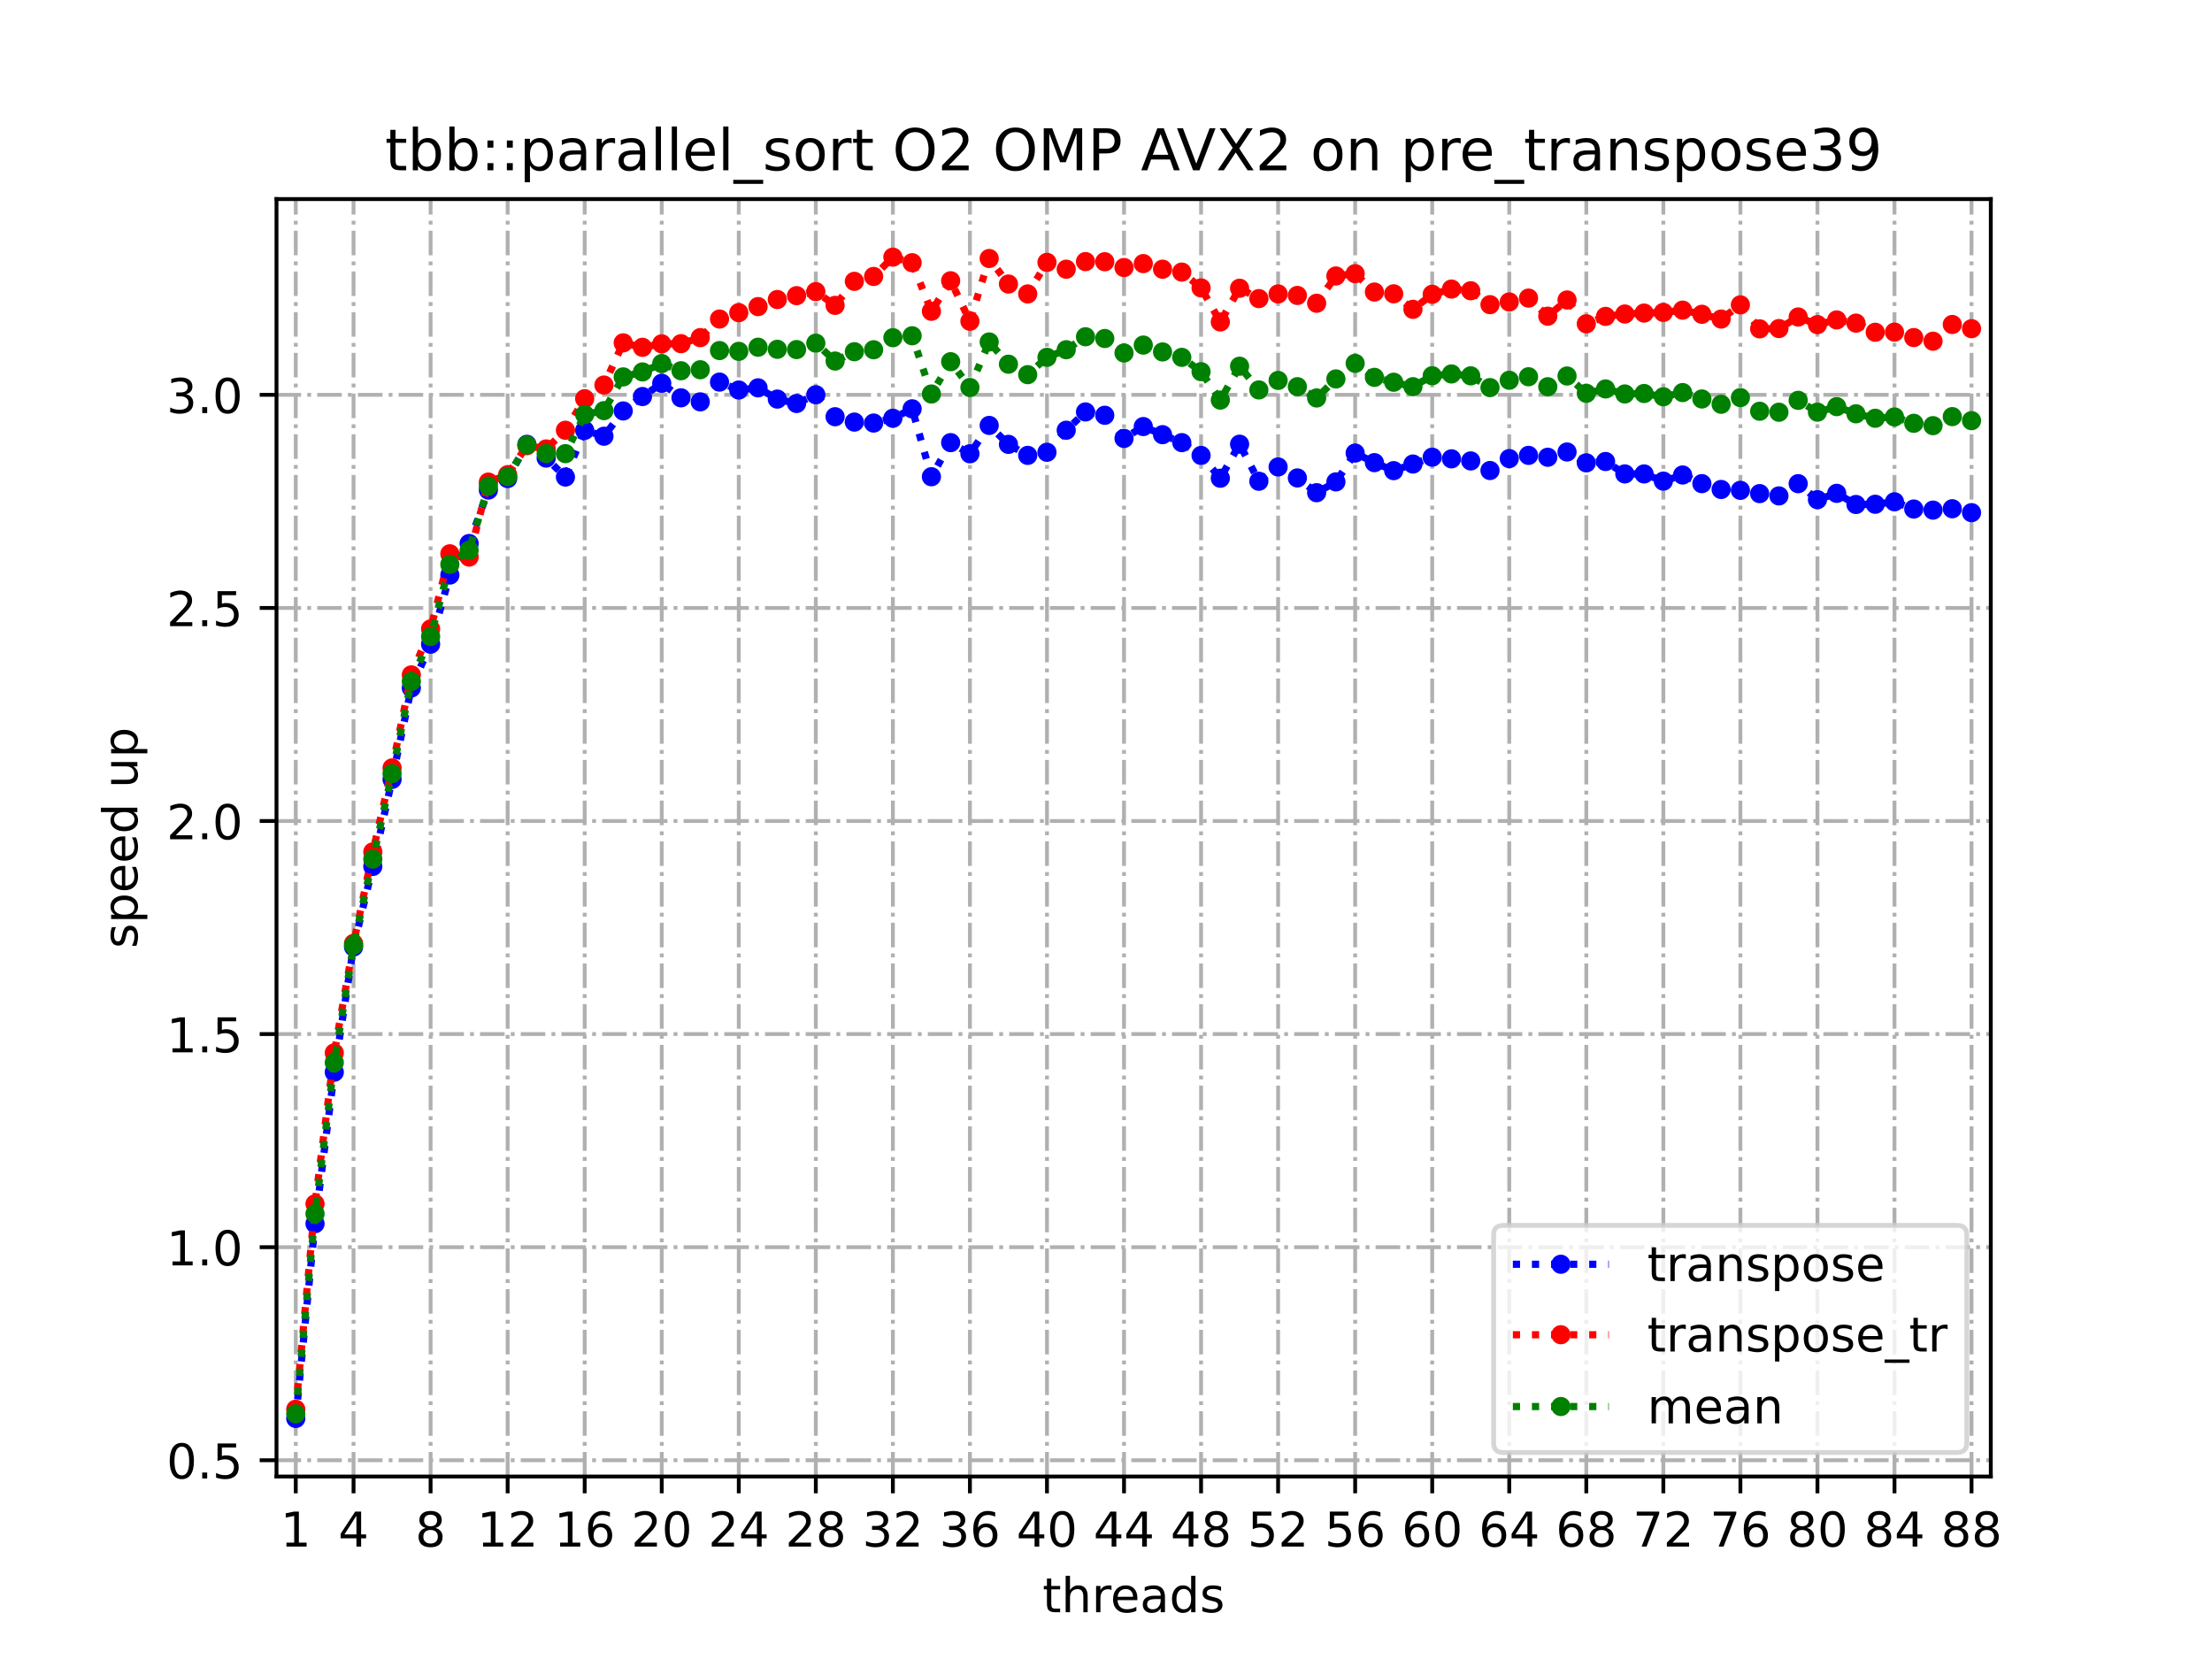 <?xml version="1.0" encoding="utf-8" standalone="no"?>
<!DOCTYPE svg PUBLIC "-//W3C//DTD SVG 1.1//EN"
  "http://www.w3.org/Graphics/SVG/1.1/DTD/svg11.dtd">
<!-- Created with matplotlib (https://matplotlib.org/) -->
<svg height="345.6pt" version="1.1" viewBox="0 0 460.8 345.6" width="460.8pt" xmlns="http://www.w3.org/2000/svg" xmlns:xlink="http://www.w3.org/1999/xlink">
 <defs>
  <style type="text/css">
*{stroke-linecap:butt;stroke-linejoin:round;}
  </style>
 </defs>
 <g id="figure_1">
  <g id="patch_1">
   <path d="M 0 345.6 
L 460.8 345.6 
L 460.8 0 
L 0 0 
z
" style="fill:#ffffff;"/>
  </g>
  <g id="axes_1">
   <g id="patch_2">
    <path d="M 57.6 307.584 
L 414.72 307.584 
L 414.72 41.472 
L 57.6 41.472 
z
" style="fill:#ffffff;"/>
   </g>
   <g id="matplotlib.axis_1">
    <g id="xtick_1">
     <g id="line2d_1">
      <path clip-path="url(#pa247bd4177)" d="M 61.613 307.584 
L 61.613 41.472 
" style="fill:none;stroke:#b0b0b0;stroke-dasharray:5.12,1.28,0.8,1.28;stroke-dashoffset:0;stroke-width:0.8;"/>
     </g>
     <g id="line2d_2">
      <defs>
       <path d="M 0 0 
L 0 3.5 
" id="m668dc04c9a" style="stroke:#000000;stroke-width:0.8;"/>
      </defs>
      <g>
       <use style="stroke:#000000;stroke-width:0.8;" x="61.613" xlink:href="#m668dc04c9a" y="307.584"/>
      </g>
     </g>
     <g id="text_1">
      <!-- 1 -->
      <defs>
       <path d="M 12.406 8.297 
L 28.516 8.297 
L 28.516 63.922 
L 10.984 60.406 
L 10.984 69.391 
L 28.422 72.906 
L 38.281 72.906 
L 38.281 8.297 
L 54.391 8.297 
L 54.391 0 
L 12.406 0 
z
" id="DejaVuSans-49"/>
      </defs>
      <g transform="translate(58.431 322.182)scale(0.1 -0.1)">
       <use xlink:href="#DejaVuSans-49"/>
      </g>
     </g>
    </g>
    <g id="xtick_2">
     <g id="line2d_3">
      <path clip-path="url(#pa247bd4177)" d="M 73.65 307.584 
L 73.65 41.472 
" style="fill:none;stroke:#b0b0b0;stroke-dasharray:5.12,1.28,0.8,1.28;stroke-dashoffset:0;stroke-width:0.8;"/>
     </g>
     <g id="line2d_4">
      <g>
       <use style="stroke:#000000;stroke-width:0.8;" x="73.65" xlink:href="#m668dc04c9a" y="307.584"/>
      </g>
     </g>
     <g id="text_2">
      <!-- 4 -->
      <defs>
       <path d="M 37.797 64.312 
L 12.891 25.391 
L 37.797 25.391 
z
M 35.203 72.906 
L 47.609 72.906 
L 47.609 25.391 
L 58.016 25.391 
L 58.016 17.188 
L 47.609 17.188 
L 47.609 0 
L 37.797 0 
L 37.797 17.188 
L 4.891 17.188 
L 4.891 26.703 
z
" id="DejaVuSans-52"/>
      </defs>
      <g transform="translate(70.469 322.182)scale(0.1 -0.1)">
       <use xlink:href="#DejaVuSans-52"/>
      </g>
     </g>
    </g>
    <g id="xtick_3">
     <g id="line2d_5">
      <path clip-path="url(#pa247bd4177)" d="M 89.701 307.584 
L 89.701 41.472 
" style="fill:none;stroke:#b0b0b0;stroke-dasharray:5.12,1.28,0.8,1.28;stroke-dashoffset:0;stroke-width:0.8;"/>
     </g>
     <g id="line2d_6">
      <g>
       <use style="stroke:#000000;stroke-width:0.8;" x="89.701" xlink:href="#m668dc04c9a" y="307.584"/>
      </g>
     </g>
     <g id="text_3">
      <!-- 8 -->
      <defs>
       <path d="M 31.781 34.625 
Q 24.75 34.625 20.719 30.859 
Q 16.703 27.094 16.703 20.516 
Q 16.703 13.922 20.719 10.156 
Q 24.75 6.391 31.781 6.391 
Q 38.812 6.391 42.859 10.172 
Q 46.922 13.969 46.922 20.516 
Q 46.922 27.094 42.891 30.859 
Q 38.875 34.625 31.781 34.625 
z
M 21.922 38.812 
Q 15.578 40.375 12.031 44.719 
Q 8.5 49.078 8.5 55.328 
Q 8.5 64.062 14.719 69.141 
Q 20.953 74.219 31.781 74.219 
Q 42.672 74.219 48.875 69.141 
Q 55.078 64.062 55.078 55.328 
Q 55.078 49.078 51.531 44.719 
Q 48 40.375 41.703 38.812 
Q 48.828 37.156 52.797 32.312 
Q 56.781 27.484 56.781 20.516 
Q 56.781 9.906 50.312 4.234 
Q 43.844 -1.422 31.781 -1.422 
Q 19.734 -1.422 13.25 4.234 
Q 6.781 9.906 6.781 20.516 
Q 6.781 27.484 10.781 32.312 
Q 14.797 37.156 21.922 38.812 
z
M 18.312 54.391 
Q 18.312 48.734 21.844 45.562 
Q 25.391 42.391 31.781 42.391 
Q 38.141 42.391 41.719 45.562 
Q 45.312 48.734 45.312 54.391 
Q 45.312 60.062 41.719 63.234 
Q 38.141 66.406 31.781 66.406 
Q 25.391 66.406 21.844 63.234 
Q 18.312 60.062 18.312 54.391 
z
" id="DejaVuSans-56"/>
      </defs>
      <g transform="translate(86.519 322.182)scale(0.1 -0.1)">
       <use xlink:href="#DejaVuSans-56"/>
      </g>
     </g>
    </g>
    <g id="xtick_4">
     <g id="line2d_7">
      <path clip-path="url(#pa247bd4177)" d="M 105.751 307.584 
L 105.751 41.472 
" style="fill:none;stroke:#b0b0b0;stroke-dasharray:5.12,1.28,0.8,1.28;stroke-dashoffset:0;stroke-width:0.8;"/>
     </g>
     <g id="line2d_8">
      <g>
       <use style="stroke:#000000;stroke-width:0.8;" x="105.751" xlink:href="#m668dc04c9a" y="307.584"/>
      </g>
     </g>
     <g id="text_4">
      <!-- 12 -->
      <defs>
       <path d="M 19.188 8.297 
L 53.609 8.297 
L 53.609 0 
L 7.328 0 
L 7.328 8.297 
Q 12.938 14.109 22.625 23.891 
Q 32.328 33.688 34.812 36.531 
Q 39.547 41.844 41.422 45.531 
Q 43.312 49.219 43.312 52.781 
Q 43.312 58.594 39.234 62.25 
Q 35.156 65.922 28.609 65.922 
Q 23.969 65.922 18.812 64.312 
Q 13.672 62.703 7.812 59.422 
L 7.812 69.391 
Q 13.766 71.781 18.938 73 
Q 24.125 74.219 28.422 74.219 
Q 39.75 74.219 46.484 68.547 
Q 53.219 62.891 53.219 53.422 
Q 53.219 48.922 51.531 44.891 
Q 49.859 40.875 45.406 35.406 
Q 44.188 33.984 37.641 27.219 
Q 31.109 20.453 19.188 8.297 
z
" id="DejaVuSans-50"/>
      </defs>
      <g transform="translate(99.389 322.182)scale(0.1 -0.1)">
       <use xlink:href="#DejaVuSans-49"/>
       <use x="63.623" xlink:href="#DejaVuSans-50"/>
      </g>
     </g>
    </g>
    <g id="xtick_5">
     <g id="line2d_9">
      <path clip-path="url(#pa247bd4177)" d="M 121.801 307.584 
L 121.801 41.472 
" style="fill:none;stroke:#b0b0b0;stroke-dasharray:5.12,1.28,0.8,1.28;stroke-dashoffset:0;stroke-width:0.8;"/>
     </g>
     <g id="line2d_10">
      <g>
       <use style="stroke:#000000;stroke-width:0.8;" x="121.801" xlink:href="#m668dc04c9a" y="307.584"/>
      </g>
     </g>
     <g id="text_5">
      <!-- 16 -->
      <defs>
       <path d="M 33.016 40.375 
Q 26.375 40.375 22.484 35.828 
Q 18.609 31.297 18.609 23.391 
Q 18.609 15.531 22.484 10.953 
Q 26.375 6.391 33.016 6.391 
Q 39.656 6.391 43.531 10.953 
Q 47.406 15.531 47.406 23.391 
Q 47.406 31.297 43.531 35.828 
Q 39.656 40.375 33.016 40.375 
z
M 52.594 71.297 
L 52.594 62.312 
Q 48.875 64.062 45.094 64.984 
Q 41.312 65.922 37.594 65.922 
Q 27.828 65.922 22.672 59.328 
Q 17.531 52.734 16.797 39.406 
Q 19.672 43.656 24.016 45.922 
Q 28.375 48.188 33.594 48.188 
Q 44.578 48.188 50.953 41.516 
Q 57.328 34.859 57.328 23.391 
Q 57.328 12.156 50.688 5.359 
Q 44.047 -1.422 33.016 -1.422 
Q 20.359 -1.422 13.672 8.266 
Q 6.984 17.969 6.984 36.375 
Q 6.984 53.656 15.188 63.938 
Q 23.391 74.219 37.203 74.219 
Q 40.922 74.219 44.703 73.484 
Q 48.484 72.75 52.594 71.297 
z
" id="DejaVuSans-54"/>
      </defs>
      <g transform="translate(115.439 322.182)scale(0.1 -0.1)">
       <use xlink:href="#DejaVuSans-49"/>
       <use x="63.623" xlink:href="#DejaVuSans-54"/>
      </g>
     </g>
    </g>
    <g id="xtick_6">
     <g id="line2d_11">
      <path clip-path="url(#pa247bd4177)" d="M 137.852 307.584 
L 137.852 41.472 
" style="fill:none;stroke:#b0b0b0;stroke-dasharray:5.12,1.28,0.8,1.28;stroke-dashoffset:0;stroke-width:0.8;"/>
     </g>
     <g id="line2d_12">
      <g>
       <use style="stroke:#000000;stroke-width:0.8;" x="137.852" xlink:href="#m668dc04c9a" y="307.584"/>
      </g>
     </g>
     <g id="text_6">
      <!-- 20 -->
      <defs>
       <path d="M 31.781 66.406 
Q 24.172 66.406 20.328 58.906 
Q 16.5 51.422 16.5 36.375 
Q 16.5 21.391 20.328 13.891 
Q 24.172 6.391 31.781 6.391 
Q 39.453 6.391 43.281 13.891 
Q 47.125 21.391 47.125 36.375 
Q 47.125 51.422 43.281 58.906 
Q 39.453 66.406 31.781 66.406 
z
M 31.781 74.219 
Q 44.047 74.219 50.516 64.516 
Q 56.984 54.828 56.984 36.375 
Q 56.984 17.969 50.516 8.266 
Q 44.047 -1.422 31.781 -1.422 
Q 19.531 -1.422 13.062 8.266 
Q 6.594 17.969 6.594 36.375 
Q 6.594 54.828 13.062 64.516 
Q 19.531 74.219 31.781 74.219 
z
" id="DejaVuSans-48"/>
      </defs>
      <g transform="translate(131.489 322.182)scale(0.1 -0.1)">
       <use xlink:href="#DejaVuSans-50"/>
       <use x="63.623" xlink:href="#DejaVuSans-48"/>
      </g>
     </g>
    </g>
    <g id="xtick_7">
     <g id="line2d_13">
      <path clip-path="url(#pa247bd4177)" d="M 153.902 307.584 
L 153.902 41.472 
" style="fill:none;stroke:#b0b0b0;stroke-dasharray:5.12,1.28,0.8,1.28;stroke-dashoffset:0;stroke-width:0.8;"/>
     </g>
     <g id="line2d_14">
      <g>
       <use style="stroke:#000000;stroke-width:0.8;" x="153.902" xlink:href="#m668dc04c9a" y="307.584"/>
      </g>
     </g>
     <g id="text_7">
      <!-- 24 -->
      <g transform="translate(147.54 322.182)scale(0.1 -0.1)">
       <use xlink:href="#DejaVuSans-50"/>
       <use x="63.623" xlink:href="#DejaVuSans-52"/>
      </g>
     </g>
    </g>
    <g id="xtick_8">
     <g id="line2d_15">
      <path clip-path="url(#pa247bd4177)" d="M 169.952 307.584 
L 169.952 41.472 
" style="fill:none;stroke:#b0b0b0;stroke-dasharray:5.12,1.28,0.8,1.28;stroke-dashoffset:0;stroke-width:0.8;"/>
     </g>
     <g id="line2d_16">
      <g>
       <use style="stroke:#000000;stroke-width:0.8;" x="169.952" xlink:href="#m668dc04c9a" y="307.584"/>
      </g>
     </g>
     <g id="text_8">
      <!-- 28 -->
      <g transform="translate(163.59 322.182)scale(0.1 -0.1)">
       <use xlink:href="#DejaVuSans-50"/>
       <use x="63.623" xlink:href="#DejaVuSans-56"/>
      </g>
     </g>
    </g>
    <g id="xtick_9">
     <g id="line2d_17">
      <path clip-path="url(#pa247bd4177)" d="M 186.003 307.584 
L 186.003 41.472 
" style="fill:none;stroke:#b0b0b0;stroke-dasharray:5.12,1.28,0.8,1.28;stroke-dashoffset:0;stroke-width:0.8;"/>
     </g>
     <g id="line2d_18">
      <g>
       <use style="stroke:#000000;stroke-width:0.8;" x="186.003" xlink:href="#m668dc04c9a" y="307.584"/>
      </g>
     </g>
     <g id="text_9">
      <!-- 32 -->
      <defs>
       <path d="M 40.578 39.312 
Q 47.656 37.797 51.625 33 
Q 55.609 28.219 55.609 21.188 
Q 55.609 10.406 48.188 4.484 
Q 40.766 -1.422 27.094 -1.422 
Q 22.516 -1.422 17.656 -0.516 
Q 12.797 0.391 7.625 2.203 
L 7.625 11.719 
Q 11.719 9.328 16.594 8.109 
Q 21.484 6.891 26.812 6.891 
Q 36.078 6.891 40.938 10.547 
Q 45.797 14.203 45.797 21.188 
Q 45.797 27.641 41.281 31.266 
Q 36.766 34.906 28.719 34.906 
L 20.219 34.906 
L 20.219 43.016 
L 29.109 43.016 
Q 36.375 43.016 40.234 45.922 
Q 44.094 48.828 44.094 54.297 
Q 44.094 59.906 40.109 62.906 
Q 36.141 65.922 28.719 65.922 
Q 24.656 65.922 20.016 65.031 
Q 15.375 64.156 9.812 62.312 
L 9.812 71.094 
Q 15.438 72.656 20.344 73.438 
Q 25.25 74.219 29.594 74.219 
Q 40.828 74.219 47.359 69.109 
Q 53.906 64.016 53.906 55.328 
Q 53.906 49.266 50.438 45.094 
Q 46.969 40.922 40.578 39.312 
z
" id="DejaVuSans-51"/>
      </defs>
      <g transform="translate(179.64 322.182)scale(0.1 -0.1)">
       <use xlink:href="#DejaVuSans-51"/>
       <use x="63.623" xlink:href="#DejaVuSans-50"/>
      </g>
     </g>
    </g>
    <g id="xtick_10">
     <g id="line2d_19">
      <path clip-path="url(#pa247bd4177)" d="M 202.053 307.584 
L 202.053 41.472 
" style="fill:none;stroke:#b0b0b0;stroke-dasharray:5.12,1.28,0.8,1.28;stroke-dashoffset:0;stroke-width:0.8;"/>
     </g>
     <g id="line2d_20">
      <g>
       <use style="stroke:#000000;stroke-width:0.8;" x="202.053" xlink:href="#m668dc04c9a" y="307.584"/>
      </g>
     </g>
     <g id="text_10">
      <!-- 36 -->
      <g transform="translate(195.691 322.182)scale(0.1 -0.1)">
       <use xlink:href="#DejaVuSans-51"/>
       <use x="63.623" xlink:href="#DejaVuSans-54"/>
      </g>
     </g>
    </g>
    <g id="xtick_11">
     <g id="line2d_21">
      <path clip-path="url(#pa247bd4177)" d="M 218.103 307.584 
L 218.103 41.472 
" style="fill:none;stroke:#b0b0b0;stroke-dasharray:5.12,1.28,0.8,1.28;stroke-dashoffset:0;stroke-width:0.8;"/>
     </g>
     <g id="line2d_22">
      <g>
       <use style="stroke:#000000;stroke-width:0.8;" x="218.103" xlink:href="#m668dc04c9a" y="307.584"/>
      </g>
     </g>
     <g id="text_11">
      <!-- 40 -->
      <g transform="translate(211.741 322.182)scale(0.1 -0.1)">
       <use xlink:href="#DejaVuSans-52"/>
       <use x="63.623" xlink:href="#DejaVuSans-48"/>
      </g>
     </g>
    </g>
    <g id="xtick_12">
     <g id="line2d_23">
      <path clip-path="url(#pa247bd4177)" d="M 234.154 307.584 
L 234.154 41.472 
" style="fill:none;stroke:#b0b0b0;stroke-dasharray:5.12,1.28,0.8,1.28;stroke-dashoffset:0;stroke-width:0.8;"/>
     </g>
     <g id="line2d_24">
      <g>
       <use style="stroke:#000000;stroke-width:0.8;" x="234.154" xlink:href="#m668dc04c9a" y="307.584"/>
      </g>
     </g>
     <g id="text_12">
      <!-- 44 -->
      <g transform="translate(227.791 322.182)scale(0.1 -0.1)">
       <use xlink:href="#DejaVuSans-52"/>
       <use x="63.623" xlink:href="#DejaVuSans-52"/>
      </g>
     </g>
    </g>
    <g id="xtick_13">
     <g id="line2d_25">
      <path clip-path="url(#pa247bd4177)" d="M 250.204 307.584 
L 250.204 41.472 
" style="fill:none;stroke:#b0b0b0;stroke-dasharray:5.12,1.28,0.8,1.28;stroke-dashoffset:0;stroke-width:0.8;"/>
     </g>
     <g id="line2d_26">
      <g>
       <use style="stroke:#000000;stroke-width:0.8;" x="250.204" xlink:href="#m668dc04c9a" y="307.584"/>
      </g>
     </g>
     <g id="text_13">
      <!-- 48 -->
      <g transform="translate(243.842 322.182)scale(0.1 -0.1)">
       <use xlink:href="#DejaVuSans-52"/>
       <use x="63.623" xlink:href="#DejaVuSans-56"/>
      </g>
     </g>
    </g>
    <g id="xtick_14">
     <g id="line2d_27">
      <path clip-path="url(#pa247bd4177)" d="M 266.254 307.584 
L 266.254 41.472 
" style="fill:none;stroke:#b0b0b0;stroke-dasharray:5.12,1.28,0.8,1.28;stroke-dashoffset:0;stroke-width:0.8;"/>
     </g>
     <g id="line2d_28">
      <g>
       <use style="stroke:#000000;stroke-width:0.8;" x="266.254" xlink:href="#m668dc04c9a" y="307.584"/>
      </g>
     </g>
     <g id="text_14">
      <!-- 52 -->
      <defs>
       <path d="M 10.797 72.906 
L 49.516 72.906 
L 49.516 64.594 
L 19.828 64.594 
L 19.828 46.734 
Q 21.969 47.469 24.109 47.828 
Q 26.266 48.188 28.422 48.188 
Q 40.625 48.188 47.75 41.5 
Q 54.891 34.812 54.891 23.391 
Q 54.891 11.625 47.562 5.094 
Q 40.234 -1.422 26.906 -1.422 
Q 22.312 -1.422 17.547 -0.641 
Q 12.797 0.141 7.719 1.703 
L 7.719 11.625 
Q 12.109 9.234 16.797 8.062 
Q 21.484 6.891 26.703 6.891 
Q 35.156 6.891 40.078 11.328 
Q 45.016 15.766 45.016 23.391 
Q 45.016 31 40.078 35.438 
Q 35.156 39.891 26.703 39.891 
Q 22.75 39.891 18.812 39.016 
Q 14.891 38.141 10.797 36.281 
z
" id="DejaVuSans-53"/>
      </defs>
      <g transform="translate(259.892 322.182)scale(0.1 -0.1)">
       <use xlink:href="#DejaVuSans-53"/>
       <use x="63.623" xlink:href="#DejaVuSans-50"/>
      </g>
     </g>
    </g>
    <g id="xtick_15">
     <g id="line2d_29">
      <path clip-path="url(#pa247bd4177)" d="M 282.305 307.584 
L 282.305 41.472 
" style="fill:none;stroke:#b0b0b0;stroke-dasharray:5.12,1.28,0.8,1.28;stroke-dashoffset:0;stroke-width:0.8;"/>
     </g>
     <g id="line2d_30">
      <g>
       <use style="stroke:#000000;stroke-width:0.8;" x="282.305" xlink:href="#m668dc04c9a" y="307.584"/>
      </g>
     </g>
     <g id="text_15">
      <!-- 56 -->
      <g transform="translate(275.942 322.182)scale(0.1 -0.1)">
       <use xlink:href="#DejaVuSans-53"/>
       <use x="63.623" xlink:href="#DejaVuSans-54"/>
      </g>
     </g>
    </g>
    <g id="xtick_16">
     <g id="line2d_31">
      <path clip-path="url(#pa247bd4177)" d="M 298.355 307.584 
L 298.355 41.472 
" style="fill:none;stroke:#b0b0b0;stroke-dasharray:5.12,1.28,0.8,1.28;stroke-dashoffset:0;stroke-width:0.8;"/>
     </g>
     <g id="line2d_32">
      <g>
       <use style="stroke:#000000;stroke-width:0.8;" x="298.355" xlink:href="#m668dc04c9a" y="307.584"/>
      </g>
     </g>
     <g id="text_16">
      <!-- 60 -->
      <g transform="translate(291.993 322.182)scale(0.1 -0.1)">
       <use xlink:href="#DejaVuSans-54"/>
       <use x="63.623" xlink:href="#DejaVuSans-48"/>
      </g>
     </g>
    </g>
    <g id="xtick_17">
     <g id="line2d_33">
      <path clip-path="url(#pa247bd4177)" d="M 314.405 307.584 
L 314.405 41.472 
" style="fill:none;stroke:#b0b0b0;stroke-dasharray:5.12,1.28,0.8,1.28;stroke-dashoffset:0;stroke-width:0.8;"/>
     </g>
     <g id="line2d_34">
      <g>
       <use style="stroke:#000000;stroke-width:0.8;" x="314.405" xlink:href="#m668dc04c9a" y="307.584"/>
      </g>
     </g>
     <g id="text_17">
      <!-- 64 -->
      <g transform="translate(308.043 322.182)scale(0.1 -0.1)">
       <use xlink:href="#DejaVuSans-54"/>
       <use x="63.623" xlink:href="#DejaVuSans-52"/>
      </g>
     </g>
    </g>
    <g id="xtick_18">
     <g id="line2d_35">
      <path clip-path="url(#pa247bd4177)" d="M 330.456 307.584 
L 330.456 41.472 
" style="fill:none;stroke:#b0b0b0;stroke-dasharray:5.12,1.28,0.8,1.28;stroke-dashoffset:0;stroke-width:0.8;"/>
     </g>
     <g id="line2d_36">
      <g>
       <use style="stroke:#000000;stroke-width:0.8;" x="330.456" xlink:href="#m668dc04c9a" y="307.584"/>
      </g>
     </g>
     <g id="text_18">
      <!-- 68 -->
      <g transform="translate(324.093 322.182)scale(0.1 -0.1)">
       <use xlink:href="#DejaVuSans-54"/>
       <use x="63.623" xlink:href="#DejaVuSans-56"/>
      </g>
     </g>
    </g>
    <g id="xtick_19">
     <g id="line2d_37">
      <path clip-path="url(#pa247bd4177)" d="M 346.506 307.584 
L 346.506 41.472 
" style="fill:none;stroke:#b0b0b0;stroke-dasharray:5.12,1.28,0.8,1.28;stroke-dashoffset:0;stroke-width:0.8;"/>
     </g>
     <g id="line2d_38">
      <g>
       <use style="stroke:#000000;stroke-width:0.8;" x="346.506" xlink:href="#m668dc04c9a" y="307.584"/>
      </g>
     </g>
     <g id="text_19">
      <!-- 72 -->
      <defs>
       <path d="M 8.203 72.906 
L 55.078 72.906 
L 55.078 68.703 
L 28.609 0 
L 18.312 0 
L 43.219 64.594 
L 8.203 64.594 
z
" id="DejaVuSans-55"/>
      </defs>
      <g transform="translate(340.144 322.182)scale(0.1 -0.1)">
       <use xlink:href="#DejaVuSans-55"/>
       <use x="63.623" xlink:href="#DejaVuSans-50"/>
      </g>
     </g>
    </g>
    <g id="xtick_20">
     <g id="line2d_39">
      <path clip-path="url(#pa247bd4177)" d="M 362.556 307.584 
L 362.556 41.472 
" style="fill:none;stroke:#b0b0b0;stroke-dasharray:5.12,1.28,0.8,1.28;stroke-dashoffset:0;stroke-width:0.8;"/>
     </g>
     <g id="line2d_40">
      <g>
       <use style="stroke:#000000;stroke-width:0.8;" x="362.556" xlink:href="#m668dc04c9a" y="307.584"/>
      </g>
     </g>
     <g id="text_20">
      <!-- 76 -->
      <g transform="translate(356.194 322.182)scale(0.1 -0.1)">
       <use xlink:href="#DejaVuSans-55"/>
       <use x="63.623" xlink:href="#DejaVuSans-54"/>
      </g>
     </g>
    </g>
    <g id="xtick_21">
     <g id="line2d_41">
      <path clip-path="url(#pa247bd4177)" d="M 378.607 307.584 
L 378.607 41.472 
" style="fill:none;stroke:#b0b0b0;stroke-dasharray:5.12,1.28,0.8,1.28;stroke-dashoffset:0;stroke-width:0.8;"/>
     </g>
     <g id="line2d_42">
      <g>
       <use style="stroke:#000000;stroke-width:0.8;" x="378.607" xlink:href="#m668dc04c9a" y="307.584"/>
      </g>
     </g>
     <g id="text_21">
      <!-- 80 -->
      <g transform="translate(372.244 322.182)scale(0.1 -0.1)">
       <use xlink:href="#DejaVuSans-56"/>
       <use x="63.623" xlink:href="#DejaVuSans-48"/>
      </g>
     </g>
    </g>
    <g id="xtick_22">
     <g id="line2d_43">
      <path clip-path="url(#pa247bd4177)" d="M 394.657 307.584 
L 394.657 41.472 
" style="fill:none;stroke:#b0b0b0;stroke-dasharray:5.12,1.28,0.8,1.28;stroke-dashoffset:0;stroke-width:0.8;"/>
     </g>
     <g id="line2d_44">
      <g>
       <use style="stroke:#000000;stroke-width:0.8;" x="394.657" xlink:href="#m668dc04c9a" y="307.584"/>
      </g>
     </g>
     <g id="text_22">
      <!-- 84 -->
      <g transform="translate(388.295 322.182)scale(0.1 -0.1)">
       <use xlink:href="#DejaVuSans-56"/>
       <use x="63.623" xlink:href="#DejaVuSans-52"/>
      </g>
     </g>
    </g>
    <g id="xtick_23">
     <g id="line2d_45">
      <path clip-path="url(#pa247bd4177)" d="M 410.707 307.584 
L 410.707 41.472 
" style="fill:none;stroke:#b0b0b0;stroke-dasharray:5.12,1.28,0.8,1.28;stroke-dashoffset:0;stroke-width:0.8;"/>
     </g>
     <g id="line2d_46">
      <g>
       <use style="stroke:#000000;stroke-width:0.8;" x="410.707" xlink:href="#m668dc04c9a" y="307.584"/>
      </g>
     </g>
     <g id="text_23">
      <!-- 88 -->
      <g transform="translate(404.345 322.182)scale(0.1 -0.1)">
       <use xlink:href="#DejaVuSans-56"/>
       <use x="63.623" xlink:href="#DejaVuSans-56"/>
      </g>
     </g>
    </g>
    <g id="text_24">
     <!-- threads -->
     <defs>
      <path d="M 18.312 70.219 
L 18.312 54.688 
L 36.812 54.688 
L 36.812 47.703 
L 18.312 47.703 
L 18.312 18.016 
Q 18.312 11.328 20.141 9.422 
Q 21.969 7.516 27.594 7.516 
L 36.812 7.516 
L 36.812 0 
L 27.594 0 
Q 17.188 0 13.234 3.875 
Q 9.281 7.766 9.281 18.016 
L 9.281 47.703 
L 2.688 47.703 
L 2.688 54.688 
L 9.281 54.688 
L 9.281 70.219 
z
" id="DejaVuSans-116"/>
      <path d="M 54.891 33.016 
L 54.891 0 
L 45.906 0 
L 45.906 32.719 
Q 45.906 40.484 42.875 44.328 
Q 39.844 48.188 33.797 48.188 
Q 26.516 48.188 22.312 43.547 
Q 18.109 38.922 18.109 30.906 
L 18.109 0 
L 9.078 0 
L 9.078 75.984 
L 18.109 75.984 
L 18.109 46.188 
Q 21.344 51.125 25.703 53.562 
Q 30.078 56 35.797 56 
Q 45.219 56 50.047 50.172 
Q 54.891 44.344 54.891 33.016 
z
" id="DejaVuSans-104"/>
      <path d="M 41.109 46.297 
Q 39.594 47.172 37.812 47.578 
Q 36.031 48 33.891 48 
Q 26.266 48 22.188 43.047 
Q 18.109 38.094 18.109 28.812 
L 18.109 0 
L 9.078 0 
L 9.078 54.688 
L 18.109 54.688 
L 18.109 46.188 
Q 20.953 51.172 25.484 53.578 
Q 30.031 56 36.531 56 
Q 37.453 56 38.578 55.875 
Q 39.703 55.766 41.062 55.516 
z
" id="DejaVuSans-114"/>
      <path d="M 56.203 29.594 
L 56.203 25.203 
L 14.891 25.203 
Q 15.484 15.922 20.484 11.062 
Q 25.484 6.203 34.422 6.203 
Q 39.594 6.203 44.453 7.469 
Q 49.312 8.734 54.109 11.281 
L 54.109 2.781 
Q 49.266 0.734 44.188 -0.344 
Q 39.109 -1.422 33.891 -1.422 
Q 20.797 -1.422 13.156 6.188 
Q 5.516 13.812 5.516 26.812 
Q 5.516 40.234 12.766 48.109 
Q 20.016 56 32.328 56 
Q 43.359 56 49.781 48.891 
Q 56.203 41.797 56.203 29.594 
z
M 47.219 32.234 
Q 47.125 39.594 43.094 43.984 
Q 39.062 48.391 32.422 48.391 
Q 24.906 48.391 20.391 44.141 
Q 15.875 39.891 15.188 32.172 
z
" id="DejaVuSans-101"/>
      <path d="M 34.281 27.484 
Q 23.391 27.484 19.188 25 
Q 14.984 22.516 14.984 16.5 
Q 14.984 11.719 18.141 8.906 
Q 21.297 6.109 26.703 6.109 
Q 34.188 6.109 38.703 11.406 
Q 43.219 16.703 43.219 25.484 
L 43.219 27.484 
z
M 52.203 31.203 
L 52.203 0 
L 43.219 0 
L 43.219 8.297 
Q 40.141 3.328 35.547 0.953 
Q 30.953 -1.422 24.312 -1.422 
Q 15.922 -1.422 10.953 3.297 
Q 6 8.016 6 15.922 
Q 6 25.141 12.172 29.828 
Q 18.359 34.516 30.609 34.516 
L 43.219 34.516 
L 43.219 35.406 
Q 43.219 41.609 39.141 45 
Q 35.062 48.391 27.688 48.391 
Q 23 48.391 18.547 47.266 
Q 14.109 46.141 10.016 43.891 
L 10.016 52.203 
Q 14.938 54.109 19.578 55.047 
Q 24.219 56 28.609 56 
Q 40.484 56 46.344 49.844 
Q 52.203 43.703 52.203 31.203 
z
" id="DejaVuSans-97"/>
      <path d="M 45.406 46.391 
L 45.406 75.984 
L 54.391 75.984 
L 54.391 0 
L 45.406 0 
L 45.406 8.203 
Q 42.578 3.328 38.25 0.953 
Q 33.938 -1.422 27.875 -1.422 
Q 17.969 -1.422 11.734 6.484 
Q 5.516 14.406 5.516 27.297 
Q 5.516 40.188 11.734 48.094 
Q 17.969 56 27.875 56 
Q 33.938 56 38.25 53.625 
Q 42.578 51.266 45.406 46.391 
z
M 14.797 27.297 
Q 14.797 17.391 18.875 11.75 
Q 22.953 6.109 30.078 6.109 
Q 37.203 6.109 41.297 11.75 
Q 45.406 17.391 45.406 27.297 
Q 45.406 37.203 41.297 42.844 
Q 37.203 48.484 30.078 48.484 
Q 22.953 48.484 18.875 42.844 
Q 14.797 37.203 14.797 27.297 
z
" id="DejaVuSans-100"/>
      <path d="M 44.281 53.078 
L 44.281 44.578 
Q 40.484 46.531 36.375 47.5 
Q 32.281 48.484 27.875 48.484 
Q 21.188 48.484 17.844 46.438 
Q 14.5 44.391 14.5 40.281 
Q 14.5 37.156 16.891 35.375 
Q 19.281 33.594 26.516 31.984 
L 29.594 31.297 
Q 39.156 29.25 43.188 25.516 
Q 47.219 21.781 47.219 15.094 
Q 47.219 7.469 41.188 3.016 
Q 35.156 -1.422 24.609 -1.422 
Q 20.219 -1.422 15.453 -0.562 
Q 10.688 0.297 5.422 2 
L 5.422 11.281 
Q 10.406 8.688 15.234 7.391 
Q 20.062 6.109 24.812 6.109 
Q 31.156 6.109 34.562 8.281 
Q 37.984 10.453 37.984 14.406 
Q 37.984 18.062 35.516 20.016 
Q 33.062 21.969 24.703 23.781 
L 21.578 24.516 
Q 13.234 26.266 9.516 29.906 
Q 5.812 33.547 5.812 39.891 
Q 5.812 47.609 11.281 51.797 
Q 16.75 56 26.812 56 
Q 31.781 56 36.172 55.266 
Q 40.578 54.547 44.281 53.078 
z
" id="DejaVuSans-115"/>
     </defs>
     <g transform="translate(217.169 335.861)scale(0.1 -0.1)">
      <use xlink:href="#DejaVuSans-116"/>
      <use x="39.209" xlink:href="#DejaVuSans-104"/>
      <use x="102.588" xlink:href="#DejaVuSans-114"/>
      <use x="141.451" xlink:href="#DejaVuSans-101"/>
      <use x="202.975" xlink:href="#DejaVuSans-97"/>
      <use x="264.254" xlink:href="#DejaVuSans-100"/>
      <use x="327.73" xlink:href="#DejaVuSans-115"/>
     </g>
    </g>
   </g>
   <g id="matplotlib.axis_2">
    <g id="ytick_1">
     <g id="line2d_47">
      <path clip-path="url(#pa247bd4177)" d="M 57.6 304.195 
L 414.72 304.195 
" style="fill:none;stroke:#b0b0b0;stroke-dasharray:5.12,1.28,0.8,1.28;stroke-dashoffset:0;stroke-width:0.8;"/>
     </g>
     <g id="line2d_48">
      <defs>
       <path d="M 0 0 
L -3.5 0 
" id="m64d746c396" style="stroke:#000000;stroke-width:0.8;"/>
      </defs>
      <g>
       <use style="stroke:#000000;stroke-width:0.8;" x="57.6" xlink:href="#m64d746c396" y="304.195"/>
      </g>
     </g>
     <g id="text_25">
      <!-- 0.5 -->
      <defs>
       <path d="M 10.688 12.406 
L 21 12.406 
L 21 0 
L 10.688 0 
z
" id="DejaVuSans-46"/>
      </defs>
      <g transform="translate(34.697 307.994)scale(0.1 -0.1)">
       <use xlink:href="#DejaVuSans-48"/>
       <use x="63.623" xlink:href="#DejaVuSans-46"/>
       <use x="95.41" xlink:href="#DejaVuSans-53"/>
      </g>
     </g>
    </g>
    <g id="ytick_2">
     <g id="line2d_49">
      <path clip-path="url(#pa247bd4177)" d="M 57.6 259.806 
L 414.72 259.806 
" style="fill:none;stroke:#b0b0b0;stroke-dasharray:5.12,1.28,0.8,1.28;stroke-dashoffset:0;stroke-width:0.8;"/>
     </g>
     <g id="line2d_50">
      <g>
       <use style="stroke:#000000;stroke-width:0.8;" x="57.6" xlink:href="#m64d746c396" y="259.806"/>
      </g>
     </g>
     <g id="text_26">
      <!-- 1.0 -->
      <g transform="translate(34.697 263.606)scale(0.1 -0.1)">
       <use xlink:href="#DejaVuSans-49"/>
       <use x="63.623" xlink:href="#DejaVuSans-46"/>
       <use x="95.41" xlink:href="#DejaVuSans-48"/>
      </g>
     </g>
    </g>
    <g id="ytick_3">
     <g id="line2d_51">
      <path clip-path="url(#pa247bd4177)" d="M 57.6 215.418 
L 414.72 215.418 
" style="fill:none;stroke:#b0b0b0;stroke-dasharray:5.12,1.28,0.8,1.28;stroke-dashoffset:0;stroke-width:0.8;"/>
     </g>
     <g id="line2d_52">
      <g>
       <use style="stroke:#000000;stroke-width:0.8;" x="57.6" xlink:href="#m64d746c396" y="215.418"/>
      </g>
     </g>
     <g id="text_27">
      <!-- 1.5 -->
      <g transform="translate(34.697 219.217)scale(0.1 -0.1)">
       <use xlink:href="#DejaVuSans-49"/>
       <use x="63.623" xlink:href="#DejaVuSans-46"/>
       <use x="95.41" xlink:href="#DejaVuSans-53"/>
      </g>
     </g>
    </g>
    <g id="ytick_4">
     <g id="line2d_53">
      <path clip-path="url(#pa247bd4177)" d="M 57.6 171.03 
L 414.72 171.03 
" style="fill:none;stroke:#b0b0b0;stroke-dasharray:5.12,1.28,0.8,1.28;stroke-dashoffset:0;stroke-width:0.8;"/>
     </g>
     <g id="line2d_54">
      <g>
       <use style="stroke:#000000;stroke-width:0.8;" x="57.6" xlink:href="#m64d746c396" y="171.03"/>
      </g>
     </g>
     <g id="text_28">
      <!-- 2.0 -->
      <g transform="translate(34.697 174.829)scale(0.1 -0.1)">
       <use xlink:href="#DejaVuSans-50"/>
       <use x="63.623" xlink:href="#DejaVuSans-46"/>
       <use x="95.41" xlink:href="#DejaVuSans-48"/>
      </g>
     </g>
    </g>
    <g id="ytick_5">
     <g id="line2d_55">
      <path clip-path="url(#pa247bd4177)" d="M 57.6 126.642 
L 414.72 126.642 
" style="fill:none;stroke:#b0b0b0;stroke-dasharray:5.12,1.28,0.8,1.28;stroke-dashoffset:0;stroke-width:0.8;"/>
     </g>
     <g id="line2d_56">
      <g>
       <use style="stroke:#000000;stroke-width:0.8;" x="57.6" xlink:href="#m64d746c396" y="126.642"/>
      </g>
     </g>
     <g id="text_29">
      <!-- 2.5 -->
      <g transform="translate(34.697 130.441)scale(0.1 -0.1)">
       <use xlink:href="#DejaVuSans-50"/>
       <use x="63.623" xlink:href="#DejaVuSans-46"/>
       <use x="95.41" xlink:href="#DejaVuSans-53"/>
      </g>
     </g>
    </g>
    <g id="ytick_6">
     <g id="line2d_57">
      <path clip-path="url(#pa247bd4177)" d="M 57.6 82.253 
L 414.72 82.253 
" style="fill:none;stroke:#b0b0b0;stroke-dasharray:5.12,1.28,0.8,1.28;stroke-dashoffset:0;stroke-width:0.8;"/>
     </g>
     <g id="line2d_58">
      <g>
       <use style="stroke:#000000;stroke-width:0.8;" x="57.6" xlink:href="#m64d746c396" y="82.253"/>
      </g>
     </g>
     <g id="text_30">
      <!-- 3.0 -->
      <g transform="translate(34.697 86.053)scale(0.1 -0.1)">
       <use xlink:href="#DejaVuSans-51"/>
       <use x="63.623" xlink:href="#DejaVuSans-46"/>
       <use x="95.41" xlink:href="#DejaVuSans-48"/>
      </g>
     </g>
    </g>
    <g id="text_31">
     <!-- speed up -->
     <defs>
      <path d="M 18.109 8.203 
L 18.109 -20.797 
L 9.078 -20.797 
L 9.078 54.688 
L 18.109 54.688 
L 18.109 46.391 
Q 20.953 51.266 25.266 53.625 
Q 29.594 56 35.594 56 
Q 45.562 56 51.781 48.094 
Q 58.016 40.188 58.016 27.297 
Q 58.016 14.406 51.781 6.484 
Q 45.562 -1.422 35.594 -1.422 
Q 29.594 -1.422 25.266 0.953 
Q 20.953 3.328 18.109 8.203 
z
M 48.688 27.297 
Q 48.688 37.203 44.609 42.844 
Q 40.531 48.484 33.406 48.484 
Q 26.266 48.484 22.188 42.844 
Q 18.109 37.203 18.109 27.297 
Q 18.109 17.391 22.188 11.75 
Q 26.266 6.109 33.406 6.109 
Q 40.531 6.109 44.609 11.75 
Q 48.688 17.391 48.688 27.297 
z
" id="DejaVuSans-112"/>
      <path id="DejaVuSans-32"/>
      <path d="M 8.5 21.578 
L 8.5 54.688 
L 17.484 54.688 
L 17.484 21.922 
Q 17.484 14.156 20.5 10.266 
Q 23.531 6.391 29.594 6.391 
Q 36.859 6.391 41.078 11.031 
Q 45.312 15.672 45.312 23.688 
L 45.312 54.688 
L 54.297 54.688 
L 54.297 0 
L 45.312 0 
L 45.312 8.406 
Q 42.047 3.422 37.719 1 
Q 33.406 -1.422 27.688 -1.422 
Q 18.266 -1.422 13.375 4.438 
Q 8.5 10.297 8.5 21.578 
z
M 31.109 56 
z
" id="DejaVuSans-117"/>
     </defs>
     <g transform="translate(28.617 197.566)rotate(-90)scale(0.1 -0.1)">
      <use xlink:href="#DejaVuSans-115"/>
      <use x="52.1" xlink:href="#DejaVuSans-112"/>
      <use x="115.576" xlink:href="#DejaVuSans-101"/>
      <use x="177.1" xlink:href="#DejaVuSans-101"/>
      <use x="238.623" xlink:href="#DejaVuSans-100"/>
      <use x="302.1" xlink:href="#DejaVuSans-32"/>
      <use x="333.887" xlink:href="#DejaVuSans-117"/>
      <use x="397.266" xlink:href="#DejaVuSans-112"/>
     </g>
    </g>
   </g>
   <g id="line2d_59">
    <path clip-path="url(#pa247bd4177)" d="M 61.613 295.488 
L 65.625 254.914 
L 69.638 223.358 
L 73.65 197.271 
L 77.663 180.495 
L 81.676 162.357 
L 85.688 143.318 
L 89.701 134.196 
L 93.713 119.792 
L 97.726 113.223 
L 101.738 102.089 
L 105.751 99.687 
L 109.764 92.565 
L 113.776 95.428 
L 117.789 99.377 
L 121.801 89.647 
L 125.814 90.874 
L 129.827 85.607 
L 133.839 82.608 
L 137.852 79.845 
L 141.864 82.873 
L 145.877 83.714 
L 149.889 79.597 
L 153.902 81.249 
L 157.915 80.795 
L 161.927 83.138 
L 165.94 84.053 
L 169.952 82.233 
L 173.965 86.812 
L 177.978 87.928 
L 181.99 88.13 
L 186.003 87.131 
L 190.015 85.166 
L 194.028 99.313 
L 198.04 92.208 
L 202.053 94.529 
L 206.066 88.625 
L 210.078 92.569 
L 214.091 94.864 
L 218.103 94.214 
L 222.116 89.625 
L 226.129 85.816 
L 230.141 86.51 
L 234.154 91.333 
L 238.166 88.859 
L 242.179 90.549 
L 246.191 92.208 
L 250.204 94.876 
L 254.217 99.625 
L 258.229 92.535 
L 262.242 100.254 
L 266.254 97.274 
L 270.267 99.565 
L 274.28 102.639 
L 278.292 100.385 
L 282.305 94.38 
L 286.317 96.377 
L 290.33 98.045 
L 294.342 96.667 
L 298.355 95.242 
L 302.368 95.583 
L 306.38 96.021 
L 310.393 98.018 
L 314.405 95.533 
L 318.418 94.865 
L 322.431 95.255 
L 326.443 94.159 
L 330.456 96.418 
L 334.468 96.14 
L 338.481 98.724 
L 342.493 98.73 
L 346.506 100.228 
L 350.519 98.95 
L 354.531 100.752 
L 358.544 101.966 
L 362.556 102.146 
L 366.569 102.829 
L 370.582 103.308 
L 374.594 100.76 
L 378.607 104.092 
L 382.619 102.773 
L 386.632 105.094 
L 390.644 105.047 
L 394.657 104.533 
L 398.67 106.04 
L 402.682 106.268 
L 406.695 105.982 
L 410.707 106.795 
" style="fill:none;stroke:#0000ff;stroke-dasharray:1.5,2.475;stroke-dashoffset:0;stroke-width:1.5;"/>
    <defs>
     <path d="M 0 1.5 
C 0.398 1.5 0.779 1.342 1.061 1.061 
C 1.342 0.779 1.5 0.398 1.5 0 
C 1.5 -0.398 1.342 -0.779 1.061 -1.061 
C 0.779 -1.342 0.398 -1.5 0 -1.5 
C -0.398 -1.5 -0.779 -1.342 -1.061 -1.061 
C -1.342 -0.779 -1.5 -0.398 -1.5 0 
C -1.5 0.398 -1.342 0.779 -1.061 1.061 
C -0.779 1.342 -0.398 1.5 0 1.5 
z
" id="md6d1262c7b" style="stroke:#0000ff;"/>
    </defs>
    <g clip-path="url(#pa247bd4177)">
     <use style="fill:#0000ff;stroke:#0000ff;" x="61.613" xlink:href="#md6d1262c7b" y="295.488"/>
     <use style="fill:#0000ff;stroke:#0000ff;" x="65.625" xlink:href="#md6d1262c7b" y="254.914"/>
     <use style="fill:#0000ff;stroke:#0000ff;" x="69.638" xlink:href="#md6d1262c7b" y="223.358"/>
     <use style="fill:#0000ff;stroke:#0000ff;" x="73.65" xlink:href="#md6d1262c7b" y="197.271"/>
     <use style="fill:#0000ff;stroke:#0000ff;" x="77.663" xlink:href="#md6d1262c7b" y="180.495"/>
     <use style="fill:#0000ff;stroke:#0000ff;" x="81.676" xlink:href="#md6d1262c7b" y="162.357"/>
     <use style="fill:#0000ff;stroke:#0000ff;" x="85.688" xlink:href="#md6d1262c7b" y="143.318"/>
     <use style="fill:#0000ff;stroke:#0000ff;" x="89.701" xlink:href="#md6d1262c7b" y="134.196"/>
     <use style="fill:#0000ff;stroke:#0000ff;" x="93.713" xlink:href="#md6d1262c7b" y="119.792"/>
     <use style="fill:#0000ff;stroke:#0000ff;" x="97.726" xlink:href="#md6d1262c7b" y="113.223"/>
     <use style="fill:#0000ff;stroke:#0000ff;" x="101.738" xlink:href="#md6d1262c7b" y="102.089"/>
     <use style="fill:#0000ff;stroke:#0000ff;" x="105.751" xlink:href="#md6d1262c7b" y="99.687"/>
     <use style="fill:#0000ff;stroke:#0000ff;" x="109.764" xlink:href="#md6d1262c7b" y="92.565"/>
     <use style="fill:#0000ff;stroke:#0000ff;" x="113.776" xlink:href="#md6d1262c7b" y="95.428"/>
     <use style="fill:#0000ff;stroke:#0000ff;" x="117.789" xlink:href="#md6d1262c7b" y="99.377"/>
     <use style="fill:#0000ff;stroke:#0000ff;" x="121.801" xlink:href="#md6d1262c7b" y="89.647"/>
     <use style="fill:#0000ff;stroke:#0000ff;" x="125.814" xlink:href="#md6d1262c7b" y="90.874"/>
     <use style="fill:#0000ff;stroke:#0000ff;" x="129.827" xlink:href="#md6d1262c7b" y="85.607"/>
     <use style="fill:#0000ff;stroke:#0000ff;" x="133.839" xlink:href="#md6d1262c7b" y="82.608"/>
     <use style="fill:#0000ff;stroke:#0000ff;" x="137.852" xlink:href="#md6d1262c7b" y="79.845"/>
     <use style="fill:#0000ff;stroke:#0000ff;" x="141.864" xlink:href="#md6d1262c7b" y="82.873"/>
     <use style="fill:#0000ff;stroke:#0000ff;" x="145.877" xlink:href="#md6d1262c7b" y="83.714"/>
     <use style="fill:#0000ff;stroke:#0000ff;" x="149.889" xlink:href="#md6d1262c7b" y="79.597"/>
     <use style="fill:#0000ff;stroke:#0000ff;" x="153.902" xlink:href="#md6d1262c7b" y="81.249"/>
     <use style="fill:#0000ff;stroke:#0000ff;" x="157.915" xlink:href="#md6d1262c7b" y="80.795"/>
     <use style="fill:#0000ff;stroke:#0000ff;" x="161.927" xlink:href="#md6d1262c7b" y="83.138"/>
     <use style="fill:#0000ff;stroke:#0000ff;" x="165.94" xlink:href="#md6d1262c7b" y="84.053"/>
     <use style="fill:#0000ff;stroke:#0000ff;" x="169.952" xlink:href="#md6d1262c7b" y="82.233"/>
     <use style="fill:#0000ff;stroke:#0000ff;" x="173.965" xlink:href="#md6d1262c7b" y="86.812"/>
     <use style="fill:#0000ff;stroke:#0000ff;" x="177.978" xlink:href="#md6d1262c7b" y="87.928"/>
     <use style="fill:#0000ff;stroke:#0000ff;" x="181.99" xlink:href="#md6d1262c7b" y="88.13"/>
     <use style="fill:#0000ff;stroke:#0000ff;" x="186.003" xlink:href="#md6d1262c7b" y="87.131"/>
     <use style="fill:#0000ff;stroke:#0000ff;" x="190.015" xlink:href="#md6d1262c7b" y="85.166"/>
     <use style="fill:#0000ff;stroke:#0000ff;" x="194.028" xlink:href="#md6d1262c7b" y="99.313"/>
     <use style="fill:#0000ff;stroke:#0000ff;" x="198.04" xlink:href="#md6d1262c7b" y="92.208"/>
     <use style="fill:#0000ff;stroke:#0000ff;" x="202.053" xlink:href="#md6d1262c7b" y="94.529"/>
     <use style="fill:#0000ff;stroke:#0000ff;" x="206.066" xlink:href="#md6d1262c7b" y="88.625"/>
     <use style="fill:#0000ff;stroke:#0000ff;" x="210.078" xlink:href="#md6d1262c7b" y="92.569"/>
     <use style="fill:#0000ff;stroke:#0000ff;" x="214.091" xlink:href="#md6d1262c7b" y="94.864"/>
     <use style="fill:#0000ff;stroke:#0000ff;" x="218.103" xlink:href="#md6d1262c7b" y="94.214"/>
     <use style="fill:#0000ff;stroke:#0000ff;" x="222.116" xlink:href="#md6d1262c7b" y="89.625"/>
     <use style="fill:#0000ff;stroke:#0000ff;" x="226.129" xlink:href="#md6d1262c7b" y="85.816"/>
     <use style="fill:#0000ff;stroke:#0000ff;" x="230.141" xlink:href="#md6d1262c7b" y="86.51"/>
     <use style="fill:#0000ff;stroke:#0000ff;" x="234.154" xlink:href="#md6d1262c7b" y="91.333"/>
     <use style="fill:#0000ff;stroke:#0000ff;" x="238.166" xlink:href="#md6d1262c7b" y="88.859"/>
     <use style="fill:#0000ff;stroke:#0000ff;" x="242.179" xlink:href="#md6d1262c7b" y="90.549"/>
     <use style="fill:#0000ff;stroke:#0000ff;" x="246.191" xlink:href="#md6d1262c7b" y="92.208"/>
     <use style="fill:#0000ff;stroke:#0000ff;" x="250.204" xlink:href="#md6d1262c7b" y="94.876"/>
     <use style="fill:#0000ff;stroke:#0000ff;" x="254.217" xlink:href="#md6d1262c7b" y="99.625"/>
     <use style="fill:#0000ff;stroke:#0000ff;" x="258.229" xlink:href="#md6d1262c7b" y="92.535"/>
     <use style="fill:#0000ff;stroke:#0000ff;" x="262.242" xlink:href="#md6d1262c7b" y="100.254"/>
     <use style="fill:#0000ff;stroke:#0000ff;" x="266.254" xlink:href="#md6d1262c7b" y="97.274"/>
     <use style="fill:#0000ff;stroke:#0000ff;" x="270.267" xlink:href="#md6d1262c7b" y="99.565"/>
     <use style="fill:#0000ff;stroke:#0000ff;" x="274.28" xlink:href="#md6d1262c7b" y="102.639"/>
     <use style="fill:#0000ff;stroke:#0000ff;" x="278.292" xlink:href="#md6d1262c7b" y="100.385"/>
     <use style="fill:#0000ff;stroke:#0000ff;" x="282.305" xlink:href="#md6d1262c7b" y="94.38"/>
     <use style="fill:#0000ff;stroke:#0000ff;" x="286.317" xlink:href="#md6d1262c7b" y="96.377"/>
     <use style="fill:#0000ff;stroke:#0000ff;" x="290.33" xlink:href="#md6d1262c7b" y="98.045"/>
     <use style="fill:#0000ff;stroke:#0000ff;" x="294.342" xlink:href="#md6d1262c7b" y="96.667"/>
     <use style="fill:#0000ff;stroke:#0000ff;" x="298.355" xlink:href="#md6d1262c7b" y="95.242"/>
     <use style="fill:#0000ff;stroke:#0000ff;" x="302.368" xlink:href="#md6d1262c7b" y="95.583"/>
     <use style="fill:#0000ff;stroke:#0000ff;" x="306.38" xlink:href="#md6d1262c7b" y="96.021"/>
     <use style="fill:#0000ff;stroke:#0000ff;" x="310.393" xlink:href="#md6d1262c7b" y="98.018"/>
     <use style="fill:#0000ff;stroke:#0000ff;" x="314.405" xlink:href="#md6d1262c7b" y="95.533"/>
     <use style="fill:#0000ff;stroke:#0000ff;" x="318.418" xlink:href="#md6d1262c7b" y="94.865"/>
     <use style="fill:#0000ff;stroke:#0000ff;" x="322.431" xlink:href="#md6d1262c7b" y="95.255"/>
     <use style="fill:#0000ff;stroke:#0000ff;" x="326.443" xlink:href="#md6d1262c7b" y="94.159"/>
     <use style="fill:#0000ff;stroke:#0000ff;" x="330.456" xlink:href="#md6d1262c7b" y="96.418"/>
     <use style="fill:#0000ff;stroke:#0000ff;" x="334.468" xlink:href="#md6d1262c7b" y="96.14"/>
     <use style="fill:#0000ff;stroke:#0000ff;" x="338.481" xlink:href="#md6d1262c7b" y="98.724"/>
     <use style="fill:#0000ff;stroke:#0000ff;" x="342.493" xlink:href="#md6d1262c7b" y="98.73"/>
     <use style="fill:#0000ff;stroke:#0000ff;" x="346.506" xlink:href="#md6d1262c7b" y="100.228"/>
     <use style="fill:#0000ff;stroke:#0000ff;" x="350.519" xlink:href="#md6d1262c7b" y="98.95"/>
     <use style="fill:#0000ff;stroke:#0000ff;" x="354.531" xlink:href="#md6d1262c7b" y="100.752"/>
     <use style="fill:#0000ff;stroke:#0000ff;" x="358.544" xlink:href="#md6d1262c7b" y="101.966"/>
     <use style="fill:#0000ff;stroke:#0000ff;" x="362.556" xlink:href="#md6d1262c7b" y="102.146"/>
     <use style="fill:#0000ff;stroke:#0000ff;" x="366.569" xlink:href="#md6d1262c7b" y="102.829"/>
     <use style="fill:#0000ff;stroke:#0000ff;" x="370.582" xlink:href="#md6d1262c7b" y="103.308"/>
     <use style="fill:#0000ff;stroke:#0000ff;" x="374.594" xlink:href="#md6d1262c7b" y="100.76"/>
     <use style="fill:#0000ff;stroke:#0000ff;" x="378.607" xlink:href="#md6d1262c7b" y="104.092"/>
     <use style="fill:#0000ff;stroke:#0000ff;" x="382.619" xlink:href="#md6d1262c7b" y="102.773"/>
     <use style="fill:#0000ff;stroke:#0000ff;" x="386.632" xlink:href="#md6d1262c7b" y="105.094"/>
     <use style="fill:#0000ff;stroke:#0000ff;" x="390.644" xlink:href="#md6d1262c7b" y="105.047"/>
     <use style="fill:#0000ff;stroke:#0000ff;" x="394.657" xlink:href="#md6d1262c7b" y="104.533"/>
     <use style="fill:#0000ff;stroke:#0000ff;" x="398.67" xlink:href="#md6d1262c7b" y="106.04"/>
     <use style="fill:#0000ff;stroke:#0000ff;" x="402.682" xlink:href="#md6d1262c7b" y="106.268"/>
     <use style="fill:#0000ff;stroke:#0000ff;" x="406.695" xlink:href="#md6d1262c7b" y="105.982"/>
     <use style="fill:#0000ff;stroke:#0000ff;" x="410.707" xlink:href="#md6d1262c7b" y="106.795"/>
    </g>
   </g>
   <g id="line2d_60">
    <path clip-path="url(#pa247bd4177)" d="M 61.613 293.576 
L 65.625 250.79 
L 69.638 219.341 
L 73.65 196.537 
L 77.663 177.476 
L 81.676 159.978 
L 85.688 140.595 
L 89.701 131.023 
L 93.713 115.367 
L 97.726 116.045 
L 101.738 100.43 
L 105.751 98.904 
L 109.764 92.84 
L 113.776 93.528 
L 117.789 89.631 
L 121.801 83.06 
L 125.814 80.214 
L 129.827 71.421 
L 133.839 72.352 
L 137.852 71.629 
L 141.864 71.591 
L 145.877 70.336 
L 149.889 66.458 
L 153.902 65.128 
L 157.915 63.871 
L 161.927 62.395 
L 165.94 61.591 
L 169.952 60.747 
L 173.965 63.613 
L 177.978 58.609 
L 181.99 57.589 
L 186.003 53.568 
L 190.015 54.726 
L 194.028 64.846 
L 198.04 58.488 
L 202.053 66.92 
L 206.066 53.849 
L 210.078 59.17 
L 214.091 61.232 
L 218.103 54.657 
L 222.116 56.08 
L 226.129 54.492 
L 230.141 54.524 
L 234.154 55.733 
L 238.166 54.914 
L 242.179 56.079 
L 246.191 56.68 
L 250.204 59.977 
L 254.217 67.07 
L 258.229 60.045 
L 262.242 62.204 
L 266.254 61.229 
L 270.267 61.546 
L 274.28 63.172 
L 278.292 57.491 
L 282.305 57.011 
L 286.317 60.839 
L 290.33 61.209 
L 294.342 64.441 
L 298.355 61.305 
L 302.368 60.218 
L 306.38 60.569 
L 310.393 63.466 
L 314.405 62.9 
L 318.418 62.1 
L 322.431 65.868 
L 326.443 62.491 
L 330.456 67.451 
L 334.468 65.912 
L 338.481 65.414 
L 342.493 65.219 
L 346.506 65.082 
L 350.519 64.607 
L 354.531 65.471 
L 358.544 66.464 
L 362.556 63.51 
L 366.569 68.509 
L 370.582 68.444 
L 374.594 66.036 
L 378.607 67.624 
L 382.619 66.647 
L 386.632 67.311 
L 390.644 69.217 
L 394.657 69.187 
L 398.67 70.32 
L 402.682 71.079 
L 406.695 67.594 
L 410.707 68.473 
" style="fill:none;stroke:#ff0000;stroke-dasharray:1.5,2.475;stroke-dashoffset:0;stroke-width:1.5;"/>
    <defs>
     <path d="M 0 1.5 
C 0.398 1.5 0.779 1.342 1.061 1.061 
C 1.342 0.779 1.5 0.398 1.5 0 
C 1.5 -0.398 1.342 -0.779 1.061 -1.061 
C 0.779 -1.342 0.398 -1.5 0 -1.5 
C -0.398 -1.5 -0.779 -1.342 -1.061 -1.061 
C -1.342 -0.779 -1.5 -0.398 -1.5 0 
C -1.5 0.398 -1.342 0.779 -1.061 1.061 
C -0.779 1.342 -0.398 1.5 0 1.5 
z
" id="m30b25f7660" style="stroke:#ff0000;"/>
    </defs>
    <g clip-path="url(#pa247bd4177)">
     <use style="fill:#ff0000;stroke:#ff0000;" x="61.613" xlink:href="#m30b25f7660" y="293.576"/>
     <use style="fill:#ff0000;stroke:#ff0000;" x="65.625" xlink:href="#m30b25f7660" y="250.79"/>
     <use style="fill:#ff0000;stroke:#ff0000;" x="69.638" xlink:href="#m30b25f7660" y="219.341"/>
     <use style="fill:#ff0000;stroke:#ff0000;" x="73.65" xlink:href="#m30b25f7660" y="196.537"/>
     <use style="fill:#ff0000;stroke:#ff0000;" x="77.663" xlink:href="#m30b25f7660" y="177.476"/>
     <use style="fill:#ff0000;stroke:#ff0000;" x="81.676" xlink:href="#m30b25f7660" y="159.978"/>
     <use style="fill:#ff0000;stroke:#ff0000;" x="85.688" xlink:href="#m30b25f7660" y="140.595"/>
     <use style="fill:#ff0000;stroke:#ff0000;" x="89.701" xlink:href="#m30b25f7660" y="131.023"/>
     <use style="fill:#ff0000;stroke:#ff0000;" x="93.713" xlink:href="#m30b25f7660" y="115.367"/>
     <use style="fill:#ff0000;stroke:#ff0000;" x="97.726" xlink:href="#m30b25f7660" y="116.045"/>
     <use style="fill:#ff0000;stroke:#ff0000;" x="101.738" xlink:href="#m30b25f7660" y="100.43"/>
     <use style="fill:#ff0000;stroke:#ff0000;" x="105.751" xlink:href="#m30b25f7660" y="98.904"/>
     <use style="fill:#ff0000;stroke:#ff0000;" x="109.764" xlink:href="#m30b25f7660" y="92.84"/>
     <use style="fill:#ff0000;stroke:#ff0000;" x="113.776" xlink:href="#m30b25f7660" y="93.528"/>
     <use style="fill:#ff0000;stroke:#ff0000;" x="117.789" xlink:href="#m30b25f7660" y="89.631"/>
     <use style="fill:#ff0000;stroke:#ff0000;" x="121.801" xlink:href="#m30b25f7660" y="83.06"/>
     <use style="fill:#ff0000;stroke:#ff0000;" x="125.814" xlink:href="#m30b25f7660" y="80.214"/>
     <use style="fill:#ff0000;stroke:#ff0000;" x="129.827" xlink:href="#m30b25f7660" y="71.421"/>
     <use style="fill:#ff0000;stroke:#ff0000;" x="133.839" xlink:href="#m30b25f7660" y="72.352"/>
     <use style="fill:#ff0000;stroke:#ff0000;" x="137.852" xlink:href="#m30b25f7660" y="71.629"/>
     <use style="fill:#ff0000;stroke:#ff0000;" x="141.864" xlink:href="#m30b25f7660" y="71.591"/>
     <use style="fill:#ff0000;stroke:#ff0000;" x="145.877" xlink:href="#m30b25f7660" y="70.336"/>
     <use style="fill:#ff0000;stroke:#ff0000;" x="149.889" xlink:href="#m30b25f7660" y="66.458"/>
     <use style="fill:#ff0000;stroke:#ff0000;" x="153.902" xlink:href="#m30b25f7660" y="65.128"/>
     <use style="fill:#ff0000;stroke:#ff0000;" x="157.915" xlink:href="#m30b25f7660" y="63.871"/>
     <use style="fill:#ff0000;stroke:#ff0000;" x="161.927" xlink:href="#m30b25f7660" y="62.395"/>
     <use style="fill:#ff0000;stroke:#ff0000;" x="165.94" xlink:href="#m30b25f7660" y="61.591"/>
     <use style="fill:#ff0000;stroke:#ff0000;" x="169.952" xlink:href="#m30b25f7660" y="60.747"/>
     <use style="fill:#ff0000;stroke:#ff0000;" x="173.965" xlink:href="#m30b25f7660" y="63.613"/>
     <use style="fill:#ff0000;stroke:#ff0000;" x="177.978" xlink:href="#m30b25f7660" y="58.609"/>
     <use style="fill:#ff0000;stroke:#ff0000;" x="181.99" xlink:href="#m30b25f7660" y="57.589"/>
     <use style="fill:#ff0000;stroke:#ff0000;" x="186.003" xlink:href="#m30b25f7660" y="53.568"/>
     <use style="fill:#ff0000;stroke:#ff0000;" x="190.015" xlink:href="#m30b25f7660" y="54.726"/>
     <use style="fill:#ff0000;stroke:#ff0000;" x="194.028" xlink:href="#m30b25f7660" y="64.846"/>
     <use style="fill:#ff0000;stroke:#ff0000;" x="198.04" xlink:href="#m30b25f7660" y="58.488"/>
     <use style="fill:#ff0000;stroke:#ff0000;" x="202.053" xlink:href="#m30b25f7660" y="66.92"/>
     <use style="fill:#ff0000;stroke:#ff0000;" x="206.066" xlink:href="#m30b25f7660" y="53.849"/>
     <use style="fill:#ff0000;stroke:#ff0000;" x="210.078" xlink:href="#m30b25f7660" y="59.17"/>
     <use style="fill:#ff0000;stroke:#ff0000;" x="214.091" xlink:href="#m30b25f7660" y="61.232"/>
     <use style="fill:#ff0000;stroke:#ff0000;" x="218.103" xlink:href="#m30b25f7660" y="54.657"/>
     <use style="fill:#ff0000;stroke:#ff0000;" x="222.116" xlink:href="#m30b25f7660" y="56.08"/>
     <use style="fill:#ff0000;stroke:#ff0000;" x="226.129" xlink:href="#m30b25f7660" y="54.492"/>
     <use style="fill:#ff0000;stroke:#ff0000;" x="230.141" xlink:href="#m30b25f7660" y="54.524"/>
     <use style="fill:#ff0000;stroke:#ff0000;" x="234.154" xlink:href="#m30b25f7660" y="55.733"/>
     <use style="fill:#ff0000;stroke:#ff0000;" x="238.166" xlink:href="#m30b25f7660" y="54.914"/>
     <use style="fill:#ff0000;stroke:#ff0000;" x="242.179" xlink:href="#m30b25f7660" y="56.079"/>
     <use style="fill:#ff0000;stroke:#ff0000;" x="246.191" xlink:href="#m30b25f7660" y="56.68"/>
     <use style="fill:#ff0000;stroke:#ff0000;" x="250.204" xlink:href="#m30b25f7660" y="59.977"/>
     <use style="fill:#ff0000;stroke:#ff0000;" x="254.217" xlink:href="#m30b25f7660" y="67.07"/>
     <use style="fill:#ff0000;stroke:#ff0000;" x="258.229" xlink:href="#m30b25f7660" y="60.045"/>
     <use style="fill:#ff0000;stroke:#ff0000;" x="262.242" xlink:href="#m30b25f7660" y="62.204"/>
     <use style="fill:#ff0000;stroke:#ff0000;" x="266.254" xlink:href="#m30b25f7660" y="61.229"/>
     <use style="fill:#ff0000;stroke:#ff0000;" x="270.267" xlink:href="#m30b25f7660" y="61.546"/>
     <use style="fill:#ff0000;stroke:#ff0000;" x="274.28" xlink:href="#m30b25f7660" y="63.172"/>
     <use style="fill:#ff0000;stroke:#ff0000;" x="278.292" xlink:href="#m30b25f7660" y="57.491"/>
     <use style="fill:#ff0000;stroke:#ff0000;" x="282.305" xlink:href="#m30b25f7660" y="57.011"/>
     <use style="fill:#ff0000;stroke:#ff0000;" x="286.317" xlink:href="#m30b25f7660" y="60.839"/>
     <use style="fill:#ff0000;stroke:#ff0000;" x="290.33" xlink:href="#m30b25f7660" y="61.209"/>
     <use style="fill:#ff0000;stroke:#ff0000;" x="294.342" xlink:href="#m30b25f7660" y="64.441"/>
     <use style="fill:#ff0000;stroke:#ff0000;" x="298.355" xlink:href="#m30b25f7660" y="61.305"/>
     <use style="fill:#ff0000;stroke:#ff0000;" x="302.368" xlink:href="#m30b25f7660" y="60.218"/>
     <use style="fill:#ff0000;stroke:#ff0000;" x="306.38" xlink:href="#m30b25f7660" y="60.569"/>
     <use style="fill:#ff0000;stroke:#ff0000;" x="310.393" xlink:href="#m30b25f7660" y="63.466"/>
     <use style="fill:#ff0000;stroke:#ff0000;" x="314.405" xlink:href="#m30b25f7660" y="62.9"/>
     <use style="fill:#ff0000;stroke:#ff0000;" x="318.418" xlink:href="#m30b25f7660" y="62.1"/>
     <use style="fill:#ff0000;stroke:#ff0000;" x="322.431" xlink:href="#m30b25f7660" y="65.868"/>
     <use style="fill:#ff0000;stroke:#ff0000;" x="326.443" xlink:href="#m30b25f7660" y="62.491"/>
     <use style="fill:#ff0000;stroke:#ff0000;" x="330.456" xlink:href="#m30b25f7660" y="67.451"/>
     <use style="fill:#ff0000;stroke:#ff0000;" x="334.468" xlink:href="#m30b25f7660" y="65.912"/>
     <use style="fill:#ff0000;stroke:#ff0000;" x="338.481" xlink:href="#m30b25f7660" y="65.414"/>
     <use style="fill:#ff0000;stroke:#ff0000;" x="342.493" xlink:href="#m30b25f7660" y="65.219"/>
     <use style="fill:#ff0000;stroke:#ff0000;" x="346.506" xlink:href="#m30b25f7660" y="65.082"/>
     <use style="fill:#ff0000;stroke:#ff0000;" x="350.519" xlink:href="#m30b25f7660" y="64.607"/>
     <use style="fill:#ff0000;stroke:#ff0000;" x="354.531" xlink:href="#m30b25f7660" y="65.471"/>
     <use style="fill:#ff0000;stroke:#ff0000;" x="358.544" xlink:href="#m30b25f7660" y="66.464"/>
     <use style="fill:#ff0000;stroke:#ff0000;" x="362.556" xlink:href="#m30b25f7660" y="63.51"/>
     <use style="fill:#ff0000;stroke:#ff0000;" x="366.569" xlink:href="#m30b25f7660" y="68.509"/>
     <use style="fill:#ff0000;stroke:#ff0000;" x="370.582" xlink:href="#m30b25f7660" y="68.444"/>
     <use style="fill:#ff0000;stroke:#ff0000;" x="374.594" xlink:href="#m30b25f7660" y="66.036"/>
     <use style="fill:#ff0000;stroke:#ff0000;" x="378.607" xlink:href="#m30b25f7660" y="67.624"/>
     <use style="fill:#ff0000;stroke:#ff0000;" x="382.619" xlink:href="#m30b25f7660" y="66.647"/>
     <use style="fill:#ff0000;stroke:#ff0000;" x="386.632" xlink:href="#m30b25f7660" y="67.311"/>
     <use style="fill:#ff0000;stroke:#ff0000;" x="390.644" xlink:href="#m30b25f7660" y="69.217"/>
     <use style="fill:#ff0000;stroke:#ff0000;" x="394.657" xlink:href="#m30b25f7660" y="69.187"/>
     <use style="fill:#ff0000;stroke:#ff0000;" x="398.67" xlink:href="#m30b25f7660" y="70.32"/>
     <use style="fill:#ff0000;stroke:#ff0000;" x="402.682" xlink:href="#m30b25f7660" y="71.079"/>
     <use style="fill:#ff0000;stroke:#ff0000;" x="406.695" xlink:href="#m30b25f7660" y="67.594"/>
     <use style="fill:#ff0000;stroke:#ff0000;" x="410.707" xlink:href="#m30b25f7660" y="68.473"/>
    </g>
   </g>
   <g id="line2d_61">
    <path clip-path="url(#pa247bd4177)" d="M 61.613 294.532 
L 65.625 252.852 
L 69.638 221.35 
L 73.65 196.904 
L 77.663 178.986 
L 81.676 161.168 
L 85.688 141.957 
L 89.701 132.61 
L 93.713 117.58 
L 97.726 114.634 
L 101.738 101.259 
L 105.751 99.295 
L 109.764 92.702 
L 113.776 94.478 
L 117.789 94.504 
L 121.801 86.353 
L 125.814 85.544 
L 129.827 78.514 
L 133.839 77.48 
L 137.852 75.737 
L 141.864 77.232 
L 145.877 77.025 
L 149.889 73.028 
L 153.902 73.189 
L 157.915 72.333 
L 161.927 72.766 
L 165.94 72.822 
L 169.952 71.49 
L 173.965 75.212 
L 177.978 73.268 
L 181.99 72.86 
L 186.003 70.349 
L 190.015 69.946 
L 194.028 82.079 
L 198.04 75.348 
L 202.053 80.724 
L 206.066 71.237 
L 210.078 75.869 
L 214.091 78.048 
L 218.103 74.436 
L 222.116 72.853 
L 226.129 70.154 
L 230.141 70.517 
L 234.154 73.533 
L 238.166 71.887 
L 242.179 73.314 
L 246.191 74.444 
L 250.204 77.427 
L 254.217 83.347 
L 258.229 76.29 
L 262.242 81.229 
L 266.254 79.252 
L 270.267 80.555 
L 274.28 82.905 
L 278.292 78.938 
L 282.305 75.696 
L 286.317 78.608 
L 290.33 79.627 
L 294.342 80.554 
L 298.355 78.273 
L 302.368 77.901 
L 306.38 78.295 
L 310.393 80.742 
L 314.405 79.217 
L 318.418 78.483 
L 322.431 80.562 
L 326.443 78.325 
L 330.456 81.935 
L 334.468 81.026 
L 338.481 82.069 
L 342.493 81.975 
L 346.506 82.655 
L 350.519 81.779 
L 354.531 83.112 
L 358.544 84.215 
L 362.556 82.828 
L 366.569 85.669 
L 370.582 85.876 
L 374.594 83.398 
L 378.607 85.858 
L 382.619 84.71 
L 386.632 86.203 
L 390.644 87.132 
L 394.657 86.86 
L 398.67 88.18 
L 402.682 88.674 
L 406.695 86.788 
L 410.707 87.634 
" style="fill:none;stroke:#008000;stroke-dasharray:1.5,2.475;stroke-dashoffset:0;stroke-width:1.5;"/>
    <defs>
     <path d="M 0 1.5 
C 0.398 1.5 0.779 1.342 1.061 1.061 
C 1.342 0.779 1.5 0.398 1.5 0 
C 1.5 -0.398 1.342 -0.779 1.061 -1.061 
C 0.779 -1.342 0.398 -1.5 0 -1.5 
C -0.398 -1.5 -0.779 -1.342 -1.061 -1.061 
C -1.342 -0.779 -1.5 -0.398 -1.5 0 
C -1.5 0.398 -1.342 0.779 -1.061 1.061 
C -0.779 1.342 -0.398 1.5 0 1.5 
z
" id="mfc78e65543" style="stroke:#008000;"/>
    </defs>
    <g clip-path="url(#pa247bd4177)">
     <use style="fill:#008000;stroke:#008000;" x="61.613" xlink:href="#mfc78e65543" y="294.532"/>
     <use style="fill:#008000;stroke:#008000;" x="65.625" xlink:href="#mfc78e65543" y="252.852"/>
     <use style="fill:#008000;stroke:#008000;" x="69.638" xlink:href="#mfc78e65543" y="221.35"/>
     <use style="fill:#008000;stroke:#008000;" x="73.65" xlink:href="#mfc78e65543" y="196.904"/>
     <use style="fill:#008000;stroke:#008000;" x="77.663" xlink:href="#mfc78e65543" y="178.986"/>
     <use style="fill:#008000;stroke:#008000;" x="81.676" xlink:href="#mfc78e65543" y="161.168"/>
     <use style="fill:#008000;stroke:#008000;" x="85.688" xlink:href="#mfc78e65543" y="141.957"/>
     <use style="fill:#008000;stroke:#008000;" x="89.701" xlink:href="#mfc78e65543" y="132.61"/>
     <use style="fill:#008000;stroke:#008000;" x="93.713" xlink:href="#mfc78e65543" y="117.58"/>
     <use style="fill:#008000;stroke:#008000;" x="97.726" xlink:href="#mfc78e65543" y="114.634"/>
     <use style="fill:#008000;stroke:#008000;" x="101.738" xlink:href="#mfc78e65543" y="101.259"/>
     <use style="fill:#008000;stroke:#008000;" x="105.751" xlink:href="#mfc78e65543" y="99.295"/>
     <use style="fill:#008000;stroke:#008000;" x="109.764" xlink:href="#mfc78e65543" y="92.702"/>
     <use style="fill:#008000;stroke:#008000;" x="113.776" xlink:href="#mfc78e65543" y="94.478"/>
     <use style="fill:#008000;stroke:#008000;" x="117.789" xlink:href="#mfc78e65543" y="94.504"/>
     <use style="fill:#008000;stroke:#008000;" x="121.801" xlink:href="#mfc78e65543" y="86.353"/>
     <use style="fill:#008000;stroke:#008000;" x="125.814" xlink:href="#mfc78e65543" y="85.544"/>
     <use style="fill:#008000;stroke:#008000;" x="129.827" xlink:href="#mfc78e65543" y="78.514"/>
     <use style="fill:#008000;stroke:#008000;" x="133.839" xlink:href="#mfc78e65543" y="77.48"/>
     <use style="fill:#008000;stroke:#008000;" x="137.852" xlink:href="#mfc78e65543" y="75.737"/>
     <use style="fill:#008000;stroke:#008000;" x="141.864" xlink:href="#mfc78e65543" y="77.232"/>
     <use style="fill:#008000;stroke:#008000;" x="145.877" xlink:href="#mfc78e65543" y="77.025"/>
     <use style="fill:#008000;stroke:#008000;" x="149.889" xlink:href="#mfc78e65543" y="73.028"/>
     <use style="fill:#008000;stroke:#008000;" x="153.902" xlink:href="#mfc78e65543" y="73.189"/>
     <use style="fill:#008000;stroke:#008000;" x="157.915" xlink:href="#mfc78e65543" y="72.333"/>
     <use style="fill:#008000;stroke:#008000;" x="161.927" xlink:href="#mfc78e65543" y="72.766"/>
     <use style="fill:#008000;stroke:#008000;" x="165.94" xlink:href="#mfc78e65543" y="72.822"/>
     <use style="fill:#008000;stroke:#008000;" x="169.952" xlink:href="#mfc78e65543" y="71.49"/>
     <use style="fill:#008000;stroke:#008000;" x="173.965" xlink:href="#mfc78e65543" y="75.212"/>
     <use style="fill:#008000;stroke:#008000;" x="177.978" xlink:href="#mfc78e65543" y="73.268"/>
     <use style="fill:#008000;stroke:#008000;" x="181.99" xlink:href="#mfc78e65543" y="72.86"/>
     <use style="fill:#008000;stroke:#008000;" x="186.003" xlink:href="#mfc78e65543" y="70.349"/>
     <use style="fill:#008000;stroke:#008000;" x="190.015" xlink:href="#mfc78e65543" y="69.946"/>
     <use style="fill:#008000;stroke:#008000;" x="194.028" xlink:href="#mfc78e65543" y="82.079"/>
     <use style="fill:#008000;stroke:#008000;" x="198.04" xlink:href="#mfc78e65543" y="75.348"/>
     <use style="fill:#008000;stroke:#008000;" x="202.053" xlink:href="#mfc78e65543" y="80.724"/>
     <use style="fill:#008000;stroke:#008000;" x="206.066" xlink:href="#mfc78e65543" y="71.237"/>
     <use style="fill:#008000;stroke:#008000;" x="210.078" xlink:href="#mfc78e65543" y="75.869"/>
     <use style="fill:#008000;stroke:#008000;" x="214.091" xlink:href="#mfc78e65543" y="78.048"/>
     <use style="fill:#008000;stroke:#008000;" x="218.103" xlink:href="#mfc78e65543" y="74.436"/>
     <use style="fill:#008000;stroke:#008000;" x="222.116" xlink:href="#mfc78e65543" y="72.853"/>
     <use style="fill:#008000;stroke:#008000;" x="226.129" xlink:href="#mfc78e65543" y="70.154"/>
     <use style="fill:#008000;stroke:#008000;" x="230.141" xlink:href="#mfc78e65543" y="70.517"/>
     <use style="fill:#008000;stroke:#008000;" x="234.154" xlink:href="#mfc78e65543" y="73.533"/>
     <use style="fill:#008000;stroke:#008000;" x="238.166" xlink:href="#mfc78e65543" y="71.887"/>
     <use style="fill:#008000;stroke:#008000;" x="242.179" xlink:href="#mfc78e65543" y="73.314"/>
     <use style="fill:#008000;stroke:#008000;" x="246.191" xlink:href="#mfc78e65543" y="74.444"/>
     <use style="fill:#008000;stroke:#008000;" x="250.204" xlink:href="#mfc78e65543" y="77.427"/>
     <use style="fill:#008000;stroke:#008000;" x="254.217" xlink:href="#mfc78e65543" y="83.347"/>
     <use style="fill:#008000;stroke:#008000;" x="258.229" xlink:href="#mfc78e65543" y="76.29"/>
     <use style="fill:#008000;stroke:#008000;" x="262.242" xlink:href="#mfc78e65543" y="81.229"/>
     <use style="fill:#008000;stroke:#008000;" x="266.254" xlink:href="#mfc78e65543" y="79.252"/>
     <use style="fill:#008000;stroke:#008000;" x="270.267" xlink:href="#mfc78e65543" y="80.555"/>
     <use style="fill:#008000;stroke:#008000;" x="274.28" xlink:href="#mfc78e65543" y="82.905"/>
     <use style="fill:#008000;stroke:#008000;" x="278.292" xlink:href="#mfc78e65543" y="78.938"/>
     <use style="fill:#008000;stroke:#008000;" x="282.305" xlink:href="#mfc78e65543" y="75.696"/>
     <use style="fill:#008000;stroke:#008000;" x="286.317" xlink:href="#mfc78e65543" y="78.608"/>
     <use style="fill:#008000;stroke:#008000;" x="290.33" xlink:href="#mfc78e65543" y="79.627"/>
     <use style="fill:#008000;stroke:#008000;" x="294.342" xlink:href="#mfc78e65543" y="80.554"/>
     <use style="fill:#008000;stroke:#008000;" x="298.355" xlink:href="#mfc78e65543" y="78.273"/>
     <use style="fill:#008000;stroke:#008000;" x="302.368" xlink:href="#mfc78e65543" y="77.901"/>
     <use style="fill:#008000;stroke:#008000;" x="306.38" xlink:href="#mfc78e65543" y="78.295"/>
     <use style="fill:#008000;stroke:#008000;" x="310.393" xlink:href="#mfc78e65543" y="80.742"/>
     <use style="fill:#008000;stroke:#008000;" x="314.405" xlink:href="#mfc78e65543" y="79.217"/>
     <use style="fill:#008000;stroke:#008000;" x="318.418" xlink:href="#mfc78e65543" y="78.483"/>
     <use style="fill:#008000;stroke:#008000;" x="322.431" xlink:href="#mfc78e65543" y="80.562"/>
     <use style="fill:#008000;stroke:#008000;" x="326.443" xlink:href="#mfc78e65543" y="78.325"/>
     <use style="fill:#008000;stroke:#008000;" x="330.456" xlink:href="#mfc78e65543" y="81.935"/>
     <use style="fill:#008000;stroke:#008000;" x="334.468" xlink:href="#mfc78e65543" y="81.026"/>
     <use style="fill:#008000;stroke:#008000;" x="338.481" xlink:href="#mfc78e65543" y="82.069"/>
     <use style="fill:#008000;stroke:#008000;" x="342.493" xlink:href="#mfc78e65543" y="81.975"/>
     <use style="fill:#008000;stroke:#008000;" x="346.506" xlink:href="#mfc78e65543" y="82.655"/>
     <use style="fill:#008000;stroke:#008000;" x="350.519" xlink:href="#mfc78e65543" y="81.779"/>
     <use style="fill:#008000;stroke:#008000;" x="354.531" xlink:href="#mfc78e65543" y="83.112"/>
     <use style="fill:#008000;stroke:#008000;" x="358.544" xlink:href="#mfc78e65543" y="84.215"/>
     <use style="fill:#008000;stroke:#008000;" x="362.556" xlink:href="#mfc78e65543" y="82.828"/>
     <use style="fill:#008000;stroke:#008000;" x="366.569" xlink:href="#mfc78e65543" y="85.669"/>
     <use style="fill:#008000;stroke:#008000;" x="370.582" xlink:href="#mfc78e65543" y="85.876"/>
     <use style="fill:#008000;stroke:#008000;" x="374.594" xlink:href="#mfc78e65543" y="83.398"/>
     <use style="fill:#008000;stroke:#008000;" x="378.607" xlink:href="#mfc78e65543" y="85.858"/>
     <use style="fill:#008000;stroke:#008000;" x="382.619" xlink:href="#mfc78e65543" y="84.71"/>
     <use style="fill:#008000;stroke:#008000;" x="386.632" xlink:href="#mfc78e65543" y="86.203"/>
     <use style="fill:#008000;stroke:#008000;" x="390.644" xlink:href="#mfc78e65543" y="87.132"/>
     <use style="fill:#008000;stroke:#008000;" x="394.657" xlink:href="#mfc78e65543" y="86.86"/>
     <use style="fill:#008000;stroke:#008000;" x="398.67" xlink:href="#mfc78e65543" y="88.18"/>
     <use style="fill:#008000;stroke:#008000;" x="402.682" xlink:href="#mfc78e65543" y="88.674"/>
     <use style="fill:#008000;stroke:#008000;" x="406.695" xlink:href="#mfc78e65543" y="86.788"/>
     <use style="fill:#008000;stroke:#008000;" x="410.707" xlink:href="#mfc78e65543" y="87.634"/>
    </g>
   </g>
   <g id="patch_3">
    <path d="M 57.6 307.584 
L 57.6 41.472 
" style="fill:none;stroke:#000000;stroke-linecap:square;stroke-linejoin:miter;stroke-width:0.8;"/>
   </g>
   <g id="patch_4">
    <path d="M 414.72 307.584 
L 414.72 41.472 
" style="fill:none;stroke:#000000;stroke-linecap:square;stroke-linejoin:miter;stroke-width:0.8;"/>
   </g>
   <g id="patch_5">
    <path d="M 57.6 307.584 
L 414.72 307.584 
" style="fill:none;stroke:#000000;stroke-linecap:square;stroke-linejoin:miter;stroke-width:0.8;"/>
   </g>
   <g id="patch_6">
    <path d="M 57.6 41.472 
L 414.72 41.472 
" style="fill:none;stroke:#000000;stroke-linecap:square;stroke-linejoin:miter;stroke-width:0.8;"/>
   </g>
   <g id="text_32">
    <!-- tbb::parallel_sort O2 OMP AVX2 on pre_transpose39 -->
    <defs>
     <path d="M 48.688 27.297 
Q 48.688 37.203 44.609 42.844 
Q 40.531 48.484 33.406 48.484 
Q 26.266 48.484 22.188 42.844 
Q 18.109 37.203 18.109 27.297 
Q 18.109 17.391 22.188 11.75 
Q 26.266 6.109 33.406 6.109 
Q 40.531 6.109 44.609 11.75 
Q 48.688 17.391 48.688 27.297 
z
M 18.109 46.391 
Q 20.953 51.266 25.266 53.625 
Q 29.594 56 35.594 56 
Q 45.562 56 51.781 48.094 
Q 58.016 40.188 58.016 27.297 
Q 58.016 14.406 51.781 6.484 
Q 45.562 -1.422 35.594 -1.422 
Q 29.594 -1.422 25.266 0.953 
Q 20.953 3.328 18.109 8.203 
L 18.109 0 
L 9.078 0 
L 9.078 75.984 
L 18.109 75.984 
z
" id="DejaVuSans-98"/>
     <path d="M 11.719 12.406 
L 22.016 12.406 
L 22.016 0 
L 11.719 0 
z
M 11.719 51.703 
L 22.016 51.703 
L 22.016 39.312 
L 11.719 39.312 
z
" id="DejaVuSans-58"/>
     <path d="M 9.422 75.984 
L 18.406 75.984 
L 18.406 0 
L 9.422 0 
z
" id="DejaVuSans-108"/>
     <path d="M 50.984 -16.609 
L 50.984 -23.578 
L -0.984 -23.578 
L -0.984 -16.609 
z
" id="DejaVuSans-95"/>
     <path d="M 30.609 48.391 
Q 23.391 48.391 19.188 42.75 
Q 14.984 37.109 14.984 27.297 
Q 14.984 17.484 19.156 11.844 
Q 23.344 6.203 30.609 6.203 
Q 37.797 6.203 41.984 11.859 
Q 46.188 17.531 46.188 27.297 
Q 46.188 37.016 41.984 42.703 
Q 37.797 48.391 30.609 48.391 
z
M 30.609 56 
Q 42.328 56 49.016 48.375 
Q 55.719 40.766 55.719 27.297 
Q 55.719 13.875 49.016 6.219 
Q 42.328 -1.422 30.609 -1.422 
Q 18.844 -1.422 12.172 6.219 
Q 5.516 13.875 5.516 27.297 
Q 5.516 40.766 12.172 48.375 
Q 18.844 56 30.609 56 
z
" id="DejaVuSans-111"/>
     <path d="M 39.406 66.219 
Q 28.656 66.219 22.328 58.203 
Q 16.016 50.203 16.016 36.375 
Q 16.016 22.609 22.328 14.594 
Q 28.656 6.594 39.406 6.594 
Q 50.141 6.594 56.422 14.594 
Q 62.703 22.609 62.703 36.375 
Q 62.703 50.203 56.422 58.203 
Q 50.141 66.219 39.406 66.219 
z
M 39.406 74.219 
Q 54.734 74.219 63.906 63.938 
Q 73.094 53.656 73.094 36.375 
Q 73.094 19.141 63.906 8.859 
Q 54.734 -1.422 39.406 -1.422 
Q 24.031 -1.422 14.812 8.828 
Q 5.609 19.094 5.609 36.375 
Q 5.609 53.656 14.812 63.938 
Q 24.031 74.219 39.406 74.219 
z
" id="DejaVuSans-79"/>
     <path d="M 9.812 72.906 
L 24.516 72.906 
L 43.109 23.297 
L 61.812 72.906 
L 76.516 72.906 
L 76.516 0 
L 66.891 0 
L 66.891 64.016 
L 48.094 14.016 
L 38.188 14.016 
L 19.391 64.016 
L 19.391 0 
L 9.812 0 
z
" id="DejaVuSans-77"/>
     <path d="M 19.672 64.797 
L 19.672 37.406 
L 32.078 37.406 
Q 38.969 37.406 42.719 40.969 
Q 46.484 44.531 46.484 51.125 
Q 46.484 57.672 42.719 61.234 
Q 38.969 64.797 32.078 64.797 
z
M 9.812 72.906 
L 32.078 72.906 
Q 44.344 72.906 50.609 67.359 
Q 56.891 61.812 56.891 51.125 
Q 56.891 40.328 50.609 34.812 
Q 44.344 29.297 32.078 29.297 
L 19.672 29.297 
L 19.672 0 
L 9.812 0 
z
" id="DejaVuSans-80"/>
     <path d="M 34.188 63.188 
L 20.797 26.906 
L 47.609 26.906 
z
M 28.609 72.906 
L 39.797 72.906 
L 67.578 0 
L 57.328 0 
L 50.688 18.703 
L 17.828 18.703 
L 11.188 0 
L 0.781 0 
z
" id="DejaVuSans-65"/>
     <path d="M 28.609 0 
L 0.781 72.906 
L 11.078 72.906 
L 34.188 11.531 
L 57.328 72.906 
L 67.578 72.906 
L 39.797 0 
z
" id="DejaVuSans-86"/>
     <path d="M 6.297 72.906 
L 16.891 72.906 
L 35.016 45.797 
L 53.219 72.906 
L 63.812 72.906 
L 40.375 37.891 
L 65.375 0 
L 54.781 0 
L 34.281 31 
L 13.625 0 
L 2.984 0 
L 29 38.922 
z
" id="DejaVuSans-88"/>
     <path d="M 54.891 33.016 
L 54.891 0 
L 45.906 0 
L 45.906 32.719 
Q 45.906 40.484 42.875 44.328 
Q 39.844 48.188 33.797 48.188 
Q 26.516 48.188 22.312 43.547 
Q 18.109 38.922 18.109 30.906 
L 18.109 0 
L 9.078 0 
L 9.078 54.688 
L 18.109 54.688 
L 18.109 46.188 
Q 21.344 51.125 25.703 53.562 
Q 30.078 56 35.797 56 
Q 45.219 56 50.047 50.172 
Q 54.891 44.344 54.891 33.016 
z
" id="DejaVuSans-110"/>
     <path d="M 10.984 1.516 
L 10.984 10.5 
Q 14.703 8.734 18.5 7.812 
Q 22.312 6.891 25.984 6.891 
Q 35.75 6.891 40.891 13.453 
Q 46.047 20.016 46.781 33.406 
Q 43.953 29.203 39.594 26.953 
Q 35.25 24.703 29.984 24.703 
Q 19.047 24.703 12.672 31.312 
Q 6.297 37.938 6.297 49.422 
Q 6.297 60.641 12.938 67.422 
Q 19.578 74.219 30.609 74.219 
Q 43.266 74.219 49.922 64.516 
Q 56.594 54.828 56.594 36.375 
Q 56.594 19.141 48.406 8.859 
Q 40.234 -1.422 26.422 -1.422 
Q 22.703 -1.422 18.891 -0.688 
Q 15.094 0.047 10.984 1.516 
z
M 30.609 32.422 
Q 37.25 32.422 41.125 36.953 
Q 45.016 41.5 45.016 49.422 
Q 45.016 57.281 41.125 61.844 
Q 37.25 66.406 30.609 66.406 
Q 23.969 66.406 20.094 61.844 
Q 16.219 57.281 16.219 49.422 
Q 16.219 41.5 20.094 36.953 
Q 23.969 32.422 30.609 32.422 
z
" id="DejaVuSans-57"/>
    </defs>
    <g transform="translate(80.2 35.472)scale(0.12 -0.12)">
     <use xlink:href="#DejaVuSans-116"/>
     <use x="39.209" xlink:href="#DejaVuSans-98"/>
     <use x="102.686" xlink:href="#DejaVuSans-98"/>
     <use x="166.162" xlink:href="#DejaVuSans-58"/>
     <use x="199.854" xlink:href="#DejaVuSans-58"/>
     <use x="233.545" xlink:href="#DejaVuSans-112"/>
     <use x="297.021" xlink:href="#DejaVuSans-97"/>
     <use x="358.301" xlink:href="#DejaVuSans-114"/>
     <use x="399.414" xlink:href="#DejaVuSans-97"/>
     <use x="460.693" xlink:href="#DejaVuSans-108"/>
     <use x="488.477" xlink:href="#DejaVuSans-108"/>
     <use x="516.26" xlink:href="#DejaVuSans-101"/>
     <use x="577.783" xlink:href="#DejaVuSans-108"/>
     <use x="605.566" xlink:href="#DejaVuSans-95"/>
     <use x="655.566" xlink:href="#DejaVuSans-115"/>
     <use x="707.666" xlink:href="#DejaVuSans-111"/>
     <use x="768.848" xlink:href="#DejaVuSans-114"/>
     <use x="809.961" xlink:href="#DejaVuSans-116"/>
     <use x="849.17" xlink:href="#DejaVuSans-32"/>
     <use x="880.957" xlink:href="#DejaVuSans-79"/>
     <use x="959.668" xlink:href="#DejaVuSans-50"/>
     <use x="1023.291" xlink:href="#DejaVuSans-32"/>
     <use x="1055.078" xlink:href="#DejaVuSans-79"/>
     <use x="1133.789" xlink:href="#DejaVuSans-77"/>
     <use x="1220.068" xlink:href="#DejaVuSans-80"/>
     <use x="1280.371" xlink:href="#DejaVuSans-32"/>
     <use x="1312.158" xlink:href="#DejaVuSans-65"/>
     <use x="1374.191" xlink:href="#DejaVuSans-86"/>
     <use x="1442.6" xlink:href="#DejaVuSans-88"/>
     <use x="1511.105" xlink:href="#DejaVuSans-50"/>
     <use x="1574.729" xlink:href="#DejaVuSans-32"/>
     <use x="1606.516" xlink:href="#DejaVuSans-111"/>
     <use x="1667.697" xlink:href="#DejaVuSans-110"/>
     <use x="1731.076" xlink:href="#DejaVuSans-32"/>
     <use x="1762.863" xlink:href="#DejaVuSans-112"/>
     <use x="1826.34" xlink:href="#DejaVuSans-114"/>
     <use x="1865.203" xlink:href="#DejaVuSans-101"/>
     <use x="1926.727" xlink:href="#DejaVuSans-95"/>
     <use x="1976.727" xlink:href="#DejaVuSans-116"/>
     <use x="2015.936" xlink:href="#DejaVuSans-114"/>
     <use x="2057.049" xlink:href="#DejaVuSans-97"/>
     <use x="2118.328" xlink:href="#DejaVuSans-110"/>
     <use x="2181.707" xlink:href="#DejaVuSans-115"/>
     <use x="2233.807" xlink:href="#DejaVuSans-112"/>
     <use x="2297.283" xlink:href="#DejaVuSans-111"/>
     <use x="2358.465" xlink:href="#DejaVuSans-115"/>
     <use x="2410.564" xlink:href="#DejaVuSans-101"/>
     <use x="2472.088" xlink:href="#DejaVuSans-51"/>
     <use x="2535.711" xlink:href="#DejaVuSans-57"/>
    </g>
   </g>
   <g id="legend_1">
    <g id="patch_7">
     <path d="M 313.153 302.584 
L 407.72 302.584 
Q 409.72 302.584 409.72 300.584 
L 409.72 257.272 
Q 409.72 255.272 407.72 255.272 
L 313.153 255.272 
Q 311.153 255.272 311.153 257.272 
L 311.153 300.584 
Q 311.153 302.584 313.153 302.584 
z
" style="fill:#ffffff;opacity:0.8;stroke:#cccccc;stroke-linejoin:miter;"/>
    </g>
    <g id="line2d_62">
     <path d="M 315.153 263.37 
L 335.153 263.37 
" style="fill:none;stroke:#0000ff;stroke-dasharray:1.5,2.475;stroke-dashoffset:0;stroke-width:1.5;"/>
    </g>
    <g id="line2d_63">
     <g>
      <use style="fill:#0000ff;stroke:#0000ff;" x="325.153" xlink:href="#md6d1262c7b" y="263.37"/>
     </g>
    </g>
    <g id="text_33">
     <!-- transpose -->
     <g transform="translate(343.153 266.87)scale(0.1 -0.1)">
      <use xlink:href="#DejaVuSans-116"/>
      <use x="39.209" xlink:href="#DejaVuSans-114"/>
      <use x="80.322" xlink:href="#DejaVuSans-97"/>
      <use x="141.602" xlink:href="#DejaVuSans-110"/>
      <use x="204.98" xlink:href="#DejaVuSans-115"/>
      <use x="257.08" xlink:href="#DejaVuSans-112"/>
      <use x="320.557" xlink:href="#DejaVuSans-111"/>
      <use x="381.738" xlink:href="#DejaVuSans-115"/>
      <use x="433.838" xlink:href="#DejaVuSans-101"/>
     </g>
    </g>
    <g id="line2d_64">
     <path d="M 315.153 278.048 
L 335.153 278.048 
" style="fill:none;stroke:#ff0000;stroke-dasharray:1.5,2.475;stroke-dashoffset:0;stroke-width:1.5;"/>
    </g>
    <g id="line2d_65">
     <g>
      <use style="fill:#ff0000;stroke:#ff0000;" x="325.153" xlink:href="#m30b25f7660" y="278.048"/>
     </g>
    </g>
    <g id="text_34">
     <!-- transpose_tr -->
     <g transform="translate(343.153 281.548)scale(0.1 -0.1)">
      <use xlink:href="#DejaVuSans-116"/>
      <use x="39.209" xlink:href="#DejaVuSans-114"/>
      <use x="80.322" xlink:href="#DejaVuSans-97"/>
      <use x="141.602" xlink:href="#DejaVuSans-110"/>
      <use x="204.98" xlink:href="#DejaVuSans-115"/>
      <use x="257.08" xlink:href="#DejaVuSans-112"/>
      <use x="320.557" xlink:href="#DejaVuSans-111"/>
      <use x="381.738" xlink:href="#DejaVuSans-115"/>
      <use x="433.838" xlink:href="#DejaVuSans-101"/>
      <use x="495.361" xlink:href="#DejaVuSans-95"/>
      <use x="545.361" xlink:href="#DejaVuSans-116"/>
      <use x="584.57" xlink:href="#DejaVuSans-114"/>
     </g>
    </g>
    <g id="line2d_66">
     <path d="M 315.153 293.004 
L 335.153 293.004 
" style="fill:none;stroke:#008000;stroke-dasharray:1.5,2.475;stroke-dashoffset:0;stroke-width:1.5;"/>
    </g>
    <g id="line2d_67">
     <g>
      <use style="fill:#008000;stroke:#008000;" x="325.153" xlink:href="#mfc78e65543" y="293.004"/>
     </g>
    </g>
    <g id="text_35">
     <!-- mean -->
     <defs>
      <path d="M 52 44.188 
Q 55.375 50.25 60.062 53.125 
Q 64.75 56 71.094 56 
Q 79.641 56 84.281 50.016 
Q 88.922 44.047 88.922 33.016 
L 88.922 0 
L 79.891 0 
L 79.891 32.719 
Q 79.891 40.578 77.094 44.375 
Q 74.312 48.188 68.609 48.188 
Q 61.625 48.188 57.562 43.547 
Q 53.516 38.922 53.516 30.906 
L 53.516 0 
L 44.484 0 
L 44.484 32.719 
Q 44.484 40.625 41.703 44.406 
Q 38.922 48.188 33.109 48.188 
Q 26.219 48.188 22.156 43.531 
Q 18.109 38.875 18.109 30.906 
L 18.109 0 
L 9.078 0 
L 9.078 54.688 
L 18.109 54.688 
L 18.109 46.188 
Q 21.188 51.219 25.484 53.609 
Q 29.781 56 35.688 56 
Q 41.656 56 45.828 52.969 
Q 50 49.953 52 44.188 
z
" id="DejaVuSans-109"/>
     </defs>
     <g transform="translate(343.153 296.504)scale(0.1 -0.1)">
      <use xlink:href="#DejaVuSans-109"/>
      <use x="97.412" xlink:href="#DejaVuSans-101"/>
      <use x="158.936" xlink:href="#DejaVuSans-97"/>
      <use x="220.215" xlink:href="#DejaVuSans-110"/>
     </g>
    </g>
   </g>
  </g>
 </g>
 <defs>
  <clipPath id="pa247bd4177">
   <rect height="266.112" width="357.12" x="57.6" y="41.472"/>
  </clipPath>
 </defs>
</svg>
